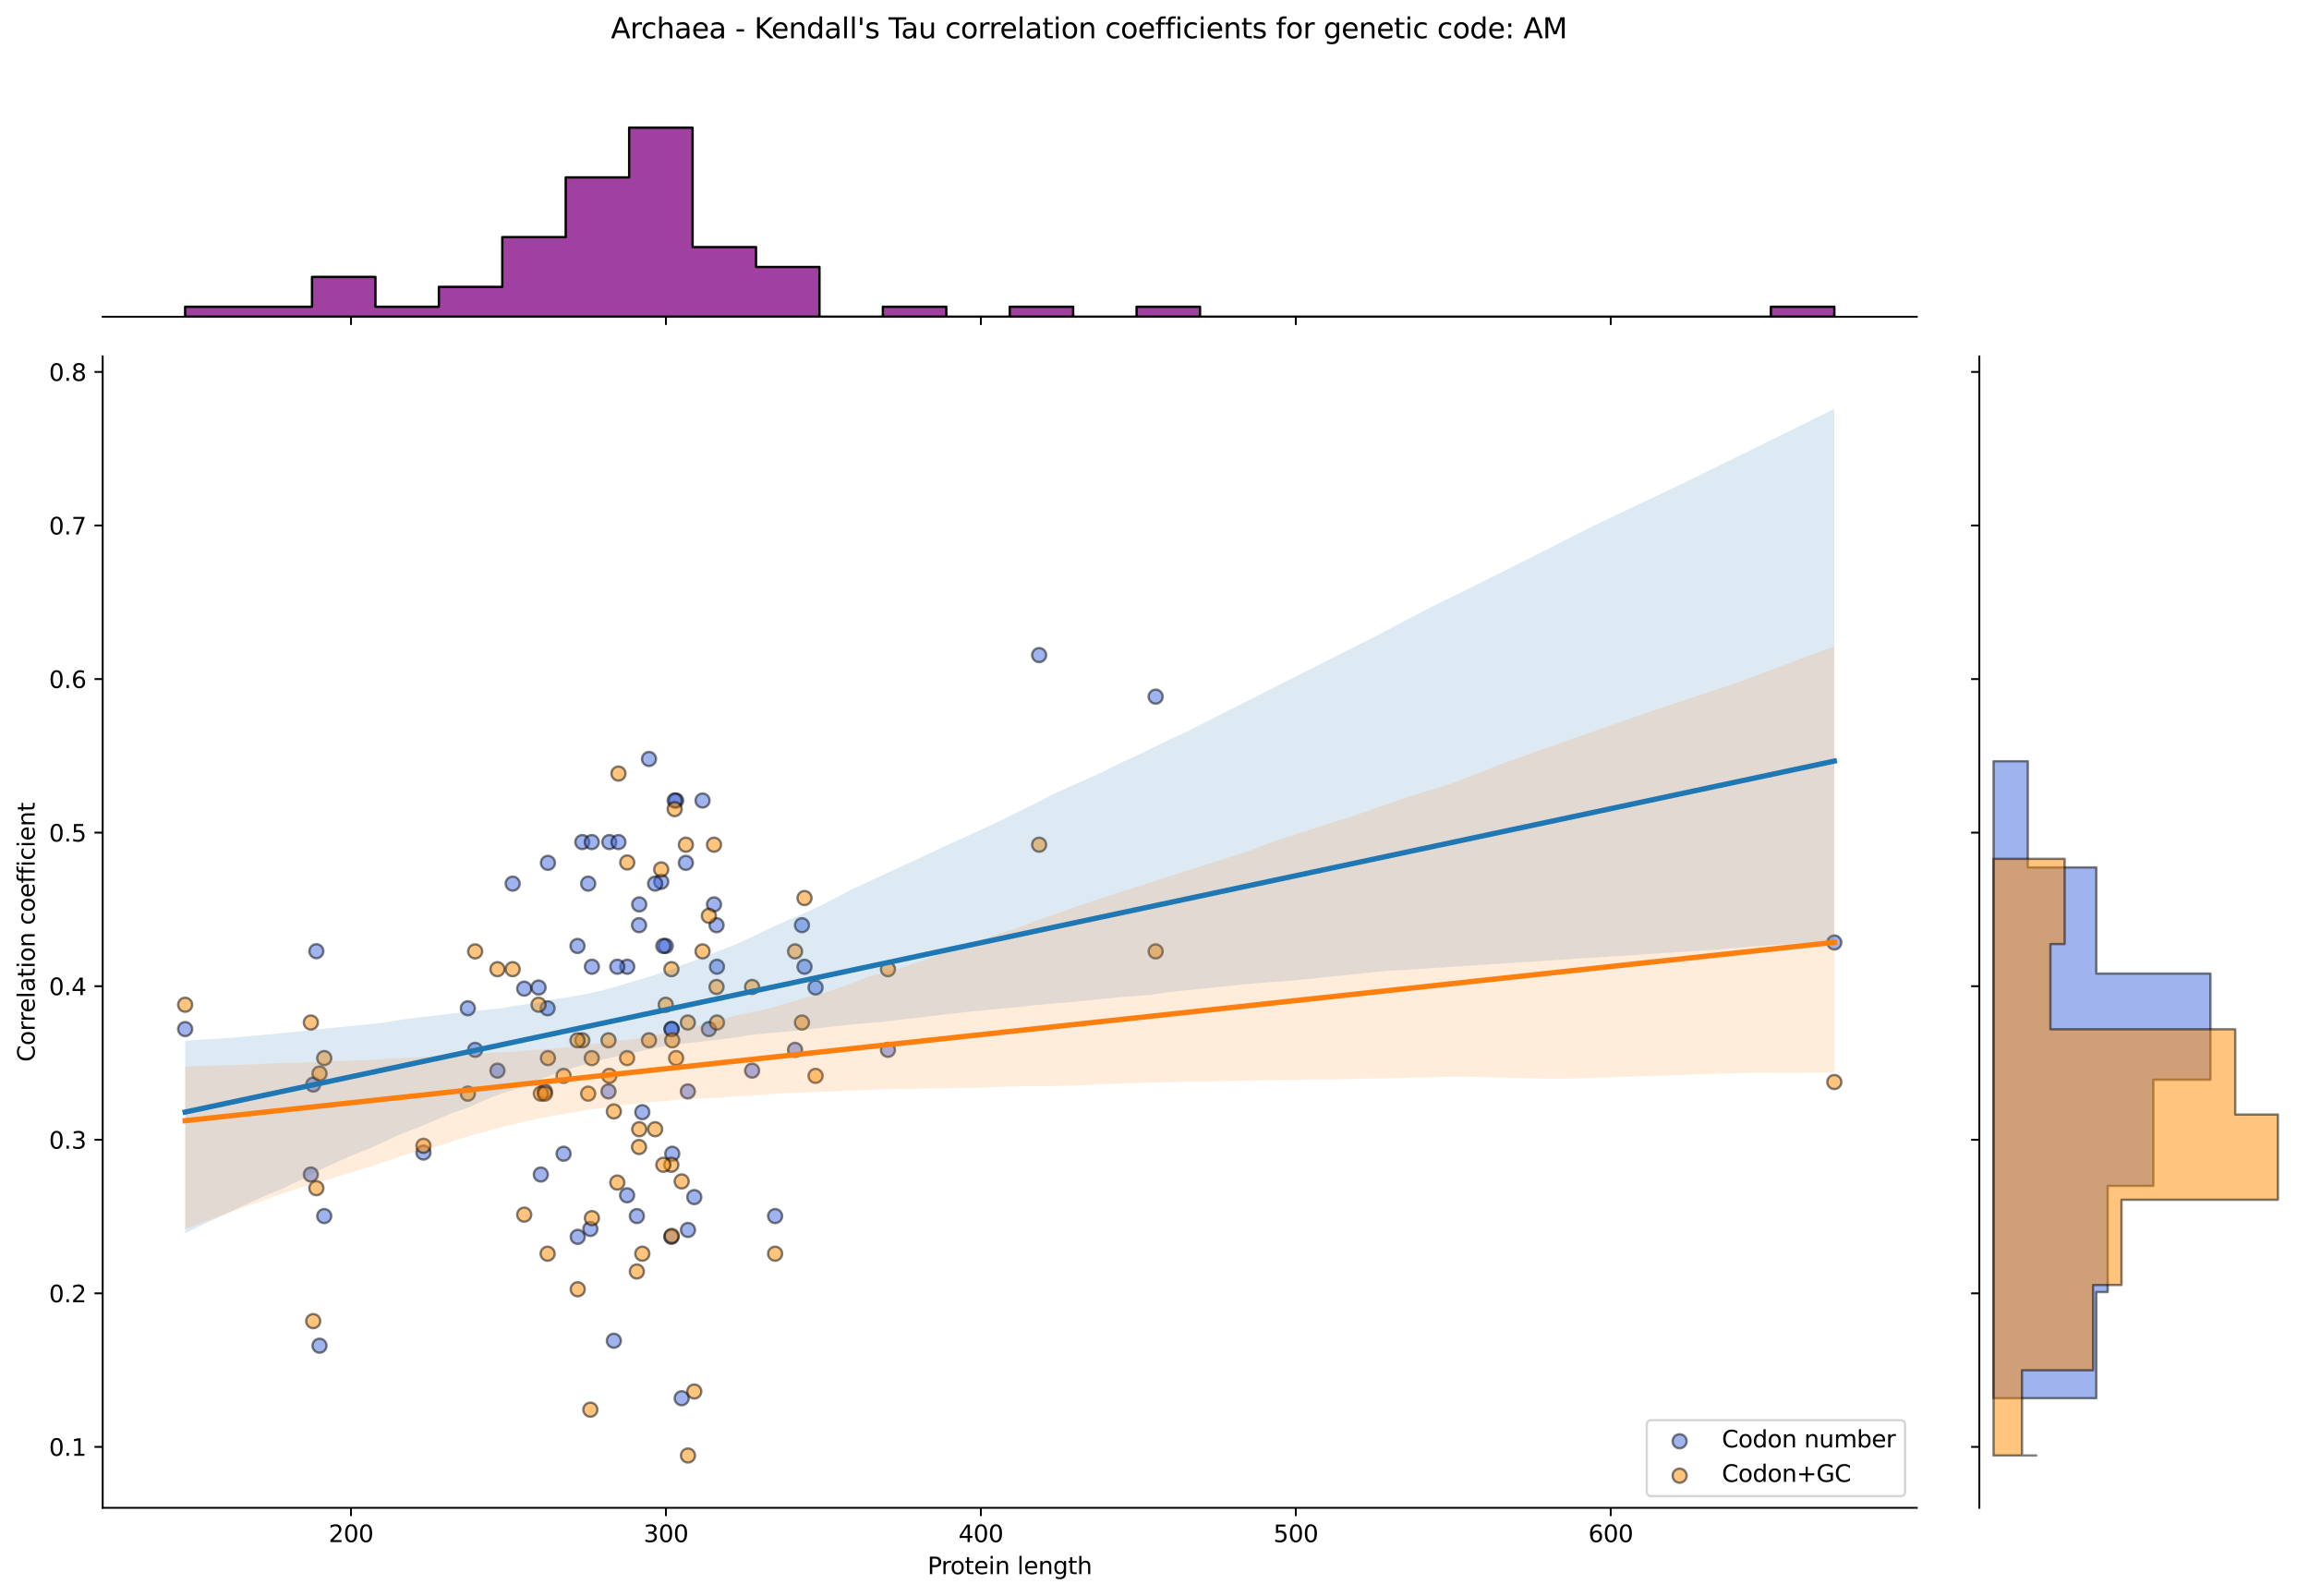 <?xml version="1.0" encoding="utf-8" standalone="no"?>
<!DOCTYPE svg PUBLIC "-//W3C//DTD SVG 1.1//EN"
  "http://www.w3.org/Graphics/SVG/1.1/DTD/svg11.dtd">
<svg xmlns:xlink="http://www.w3.org/1999/xlink" width="984.456pt" height="680.423pt" viewBox="0 0 984.456 680.423" xmlns="http://www.w3.org/2000/svg" version="1.1">
 <defs>
  <style type="text/css">*{stroke-linejoin: round; stroke-linecap: butt}</style>
 </defs>
 <g id="figure_1">
  <g id="patch_1">
   <path d="M 0 680.423 
L 984.456 680.423 
L 984.456 0 
L 0 0 
z
" style="fill: #ffffff"/>
  </g>
  <g id="axes_1">
   <g id="patch_2">
    <path d="M 43.781 642.867 
L 817.232 642.867 
L 817.232 151.966 
L 43.781 151.966 
z
" style="fill: #ffffff"/>
   </g>
   <g id="PathCollection_1">
    <defs>
     <path id="m3b7789c9b9" d="M 0 3 
C 0.796 3 1.559 2.684 2.121 2.121 
C 2.684 1.559 3 0.796 3 0 
C 3 -0.796 2.684 -1.559 2.121 -2.121 
C 1.559 -2.684 0.796 -3 0 -3 
C -0.796 -3 -1.559 -2.684 -2.121 -2.121 
C -2.684 -1.559 -3 -0.796 -3 0 
C -3 0.796 -2.684 1.559 -2.121 2.121 
C -1.559 2.684 -0.796 3 0 3 
z
" style="stroke: #000000; stroke-opacity: 0.5"/>
    </defs>
    <g clip-path="url(#pa94c2e549f)">
     <use xlink:href="#m3b7789c9b9" x="230.582" y="500.755" style="fill: #4169e1; fill-opacity: 0.5; stroke: #000000; stroke-opacity: 0.5"/>
     <use xlink:href="#m3b7789c9b9" x="250.772" y="376.736" style="fill: #4169e1; fill-opacity: 0.5; stroke: #000000; stroke-opacity: 0.5"/>
     <use xlink:href="#m3b7789c9b9" x="259.792" y="359.019" style="fill: #4169e1; fill-opacity: 0.5; stroke: #000000; stroke-opacity: 0.5"/>
     <use xlink:href="#m3b7789c9b9" x="259.44" y="465.321" style="fill: #4169e1; fill-opacity: 0.5; stroke: #000000; stroke-opacity: 0.5"/>
     <use xlink:href="#m3b7789c9b9" x="283.831" y="403.312" style="fill: #4169e1; fill-opacity: 0.5; stroke: #000000; stroke-opacity: 0.5"/>
     <use xlink:href="#m3b7789c9b9" x="212.091" y="456.463" style="fill: #4169e1; fill-opacity: 0.5; stroke: #000000; stroke-opacity: 0.5"/>
     <use xlink:href="#m3b7789c9b9" x="293.262" y="465.321" style="fill: #4169e1; fill-opacity: 0.5; stroke: #000000; stroke-opacity: 0.5"/>
     <use xlink:href="#m3b7789c9b9" x="267.432" y="412.17" style="fill: #4169e1; fill-opacity: 0.5; stroke: #000000; stroke-opacity: 0.5"/>
     <use xlink:href="#m3b7789c9b9" x="492.719" y="297.009" style="fill: #4169e1; fill-opacity: 0.5; stroke: #000000; stroke-opacity: 0.5"/>
     <use xlink:href="#m3b7789c9b9" x="136.227" y="573.741" style="fill: #4169e1; fill-opacity: 0.5; stroke: #000000; stroke-opacity: 0.5"/>
     <use xlink:href="#m3b7789c9b9" x="180.537" y="491.394" style="fill: #4169e1; fill-opacity: 0.5; stroke: #000000; stroke-opacity: 0.5"/>
     <use xlink:href="#m3b7789c9b9" x="305.497" y="394.453" style="fill: #4169e1; fill-opacity: 0.5; stroke: #000000; stroke-opacity: 0.5"/>
     <use xlink:href="#m3b7789c9b9" x="223.504" y="421.516" style="fill: #4169e1; fill-opacity: 0.5; stroke: #000000; stroke-opacity: 0.5"/>
     <use xlink:href="#m3b7789c9b9" x="246.318" y="527.331" style="fill: #4169e1; fill-opacity: 0.5; stroke: #000000; stroke-opacity: 0.5"/>
     <use xlink:href="#m3b7789c9b9" x="286.228" y="527.331" style="fill: #4169e1; fill-opacity: 0.5; stroke: #000000; stroke-opacity: 0.5"/>
     <use xlink:href="#m3b7789c9b9" x="248.277" y="359.019" style="fill: #4169e1; fill-opacity: 0.5; stroke: #000000; stroke-opacity: 0.5"/>
     <use xlink:href="#m3b7789c9b9" x="232.315" y="465.321" style="fill: #4169e1; fill-opacity: 0.5; stroke: #000000; stroke-opacity: 0.5"/>
     <use xlink:href="#m3b7789c9b9" x="347.715" y="421.029" style="fill: #4169e1; fill-opacity: 0.5; stroke: #000000; stroke-opacity: 0.5"/>
     <use xlink:href="#m3b7789c9b9" x="229.621" y="421.029" style="fill: #4169e1; fill-opacity: 0.5; stroke: #000000; stroke-opacity: 0.5"/>
     <use xlink:href="#m3b7789c9b9" x="261.722" y="571.623" style="fill: #4169e1; fill-opacity: 0.5; stroke: #000000; stroke-opacity: 0.5"/>
     <use xlink:href="#m3b7789c9b9" x="292.43" y="367.877" style="fill: #4169e1; fill-opacity: 0.5; stroke: #000000; stroke-opacity: 0.5"/>
     <use xlink:href="#m3b7789c9b9" x="263.685" y="359.019" style="fill: #4169e1; fill-opacity: 0.5; stroke: #000000; stroke-opacity: 0.5"/>
     <use xlink:href="#m3b7789c9b9" x="252.362" y="412.17" style="fill: #4169e1; fill-opacity: 0.5; stroke: #000000; stroke-opacity: 0.5"/>
     <use xlink:href="#m3b7789c9b9" x="267.366" y="509.614" style="fill: #4169e1; fill-opacity: 0.5; stroke: #000000; stroke-opacity: 0.5"/>
     <use xlink:href="#m3b7789c9b9" x="443.039" y="279.292" style="fill: #4169e1; fill-opacity: 0.5; stroke: #000000; stroke-opacity: 0.5"/>
     <use xlink:href="#m3b7789c9b9" x="272.546" y="385.594" style="fill: #4169e1; fill-opacity: 0.5; stroke: #000000; stroke-opacity: 0.5"/>
     <use xlink:href="#m3b7789c9b9" x="282.823" y="403.312" style="fill: #4169e1; fill-opacity: 0.5; stroke: #000000; stroke-opacity: 0.5"/>
     <use xlink:href="#m3b7789c9b9" x="134.885" y="405.547" style="fill: #4169e1; fill-opacity: 0.5; stroke: #000000; stroke-opacity: 0.5"/>
     <use xlink:href="#m3b7789c9b9" x="338.978" y="447.604" style="fill: #4169e1; fill-opacity: 0.5; stroke: #000000; stroke-opacity: 0.5"/>
     <use xlink:href="#m3b7789c9b9" x="252.301" y="359.019" style="fill: #4169e1; fill-opacity: 0.5; stroke: #000000; stroke-opacity: 0.5"/>
     <use xlink:href="#m3b7789c9b9" x="782.075" y="401.831" style="fill: #4169e1; fill-opacity: 0.5; stroke: #000000; stroke-opacity: 0.5"/>
     <use xlink:href="#m3b7789c9b9" x="78.938" y="438.746" style="fill: #4169e1; fill-opacity: 0.5; stroke: #000000; stroke-opacity: 0.5"/>
     <use xlink:href="#m3b7789c9b9" x="272.454" y="394.453" style="fill: #4169e1; fill-opacity: 0.5; stroke: #000000; stroke-opacity: 0.5"/>
     <use xlink:href="#m3b7789c9b9" x="286.623" y="491.897" style="fill: #4169e1; fill-opacity: 0.5; stroke: #000000; stroke-opacity: 0.5"/>
     <use xlink:href="#m3b7789c9b9" x="263.188" y="412.17" style="fill: #4169e1; fill-opacity: 0.5; stroke: #000000; stroke-opacity: 0.5"/>
     <use xlink:href="#m3b7789c9b9" x="304.423" y="385.594" style="fill: #4169e1; fill-opacity: 0.5; stroke: #000000; stroke-opacity: 0.5"/>
     <use xlink:href="#m3b7789c9b9" x="240.288" y="491.897" style="fill: #4169e1; fill-opacity: 0.5; stroke: #000000; stroke-opacity: 0.5"/>
     <use xlink:href="#m3b7789c9b9" x="305.686" y="412.17" style="fill: #4169e1; fill-opacity: 0.5; stroke: #000000; stroke-opacity: 0.5"/>
     <use xlink:href="#m3b7789c9b9" x="288.281" y="341.302" style="fill: #4169e1; fill-opacity: 0.5; stroke: #000000; stroke-opacity: 0.5"/>
     <use xlink:href="#m3b7789c9b9" x="133.542" y="462.408" style="fill: #4169e1; fill-opacity: 0.5; stroke: #000000; stroke-opacity: 0.5"/>
     <use xlink:href="#m3b7789c9b9" x="199.469" y="429.887" style="fill: #4169e1; fill-opacity: 0.5; stroke: #000000; stroke-opacity: 0.5"/>
     <use xlink:href="#m3b7789c9b9" x="202.582" y="447.604" style="fill: #4169e1; fill-opacity: 0.5; stroke: #000000; stroke-opacity: 0.5"/>
     <use xlink:href="#m3b7789c9b9" x="276.706" y="323.585" style="fill: #4169e1; fill-opacity: 0.5; stroke: #000000; stroke-opacity: 0.5"/>
     <use xlink:href="#m3b7789c9b9" x="273.854" y="474.18" style="fill: #4169e1; fill-opacity: 0.5; stroke: #000000; stroke-opacity: 0.5"/>
     <use xlink:href="#m3b7789c9b9" x="378.588" y="447.604" style="fill: #4169e1; fill-opacity: 0.5; stroke: #000000; stroke-opacity: 0.5"/>
     <use xlink:href="#m3b7789c9b9" x="286.399" y="438.746" style="fill: #4169e1; fill-opacity: 0.5; stroke: #000000; stroke-opacity: 0.5"/>
     <use xlink:href="#m3b7789c9b9" x="281.912" y="375.929" style="fill: #4169e1; fill-opacity: 0.5; stroke: #000000; stroke-opacity: 0.5"/>
     <use xlink:href="#m3b7789c9b9" x="320.668" y="456.463" style="fill: #4169e1; fill-opacity: 0.5; stroke: #000000; stroke-opacity: 0.5"/>
     <use xlink:href="#m3b7789c9b9" x="246.223" y="403.312" style="fill: #4169e1; fill-opacity: 0.5; stroke: #000000; stroke-opacity: 0.5"/>
     <use xlink:href="#m3b7789c9b9" x="233.612" y="367.877" style="fill: #4169e1; fill-opacity: 0.5; stroke: #000000; stroke-opacity: 0.5"/>
     <use xlink:href="#m3b7789c9b9" x="341.918" y="394.453" style="fill: #4169e1; fill-opacity: 0.5; stroke: #000000; stroke-opacity: 0.5"/>
     <use xlink:href="#m3b7789c9b9" x="286.278" y="438.746" style="fill: #4169e1; fill-opacity: 0.5; stroke: #000000; stroke-opacity: 0.5"/>
     <use xlink:href="#m3b7789c9b9" x="330.474" y="518.472" style="fill: #4169e1; fill-opacity: 0.5; stroke: #000000; stroke-opacity: 0.5"/>
     <use xlink:href="#m3b7789c9b9" x="138.242" y="518.472" style="fill: #4169e1; fill-opacity: 0.5; stroke: #000000; stroke-opacity: 0.5"/>
     <use xlink:href="#m3b7789c9b9" x="132.535" y="500.755" style="fill: #4169e1; fill-opacity: 0.5; stroke: #000000; stroke-opacity: 0.5"/>
     <use xlink:href="#m3b7789c9b9" x="343.006" y="412.17" style="fill: #4169e1; fill-opacity: 0.5; stroke: #000000; stroke-opacity: 0.5"/>
     <use xlink:href="#m3b7789c9b9" x="271.528" y="518.472" style="fill: #4169e1; fill-opacity: 0.5; stroke: #000000; stroke-opacity: 0.5"/>
     <use xlink:href="#m3b7789c9b9" x="293.326" y="524.394" style="fill: #4169e1; fill-opacity: 0.5; stroke: #000000; stroke-opacity: 0.5"/>
     <use xlink:href="#m3b7789c9b9" x="302.232" y="438.746" style="fill: #4169e1; fill-opacity: 0.5; stroke: #000000; stroke-opacity: 0.5"/>
     <use xlink:href="#m3b7789c9b9" x="299.536" y="341.302" style="fill: #4169e1; fill-opacity: 0.5; stroke: #000000; stroke-opacity: 0.5"/>
     <use xlink:href="#m3b7789c9b9" x="233.474" y="429.887" style="fill: #4169e1; fill-opacity: 0.5; stroke: #000000; stroke-opacity: 0.5"/>
     <use xlink:href="#m3b7789c9b9" x="296.011" y="510.384" style="fill: #4169e1; fill-opacity: 0.5; stroke: #000000; stroke-opacity: 0.5"/>
     <use xlink:href="#m3b7789c9b9" x="218.581" y="376.736" style="fill: #4169e1; fill-opacity: 0.5; stroke: #000000; stroke-opacity: 0.5"/>
     <use xlink:href="#m3b7789c9b9" x="279.323" y="376.736" style="fill: #4169e1; fill-opacity: 0.5; stroke: #000000; stroke-opacity: 0.5"/>
     <use xlink:href="#m3b7789c9b9" x="287.651" y="341.302" style="fill: #4169e1; fill-opacity: 0.5; stroke: #000000; stroke-opacity: 0.5"/>
     <use xlink:href="#m3b7789c9b9" x="251.701" y="523.96" style="fill: #4169e1; fill-opacity: 0.5; stroke: #000000; stroke-opacity: 0.5"/>
     <use xlink:href="#m3b7789c9b9" x="290.64" y="596.132" style="fill: #4169e1; fill-opacity: 0.5; stroke: #000000; stroke-opacity: 0.5"/>
    </g>
   </g>
   <g id="PathCollection_2">
    <defs>
     <path id="m3ea2e70f20" d="M 0 3 
C 0.796 3 1.559 2.684 2.121 2.121 
C 2.684 1.559 3 0.796 3 0 
C 3 -0.796 2.684 -1.559 2.121 -2.121 
C 1.559 -2.684 0.796 -3 0 -3 
C -0.796 -3 -1.559 -2.684 -2.121 -2.121 
C -2.684 -1.559 -3 -0.796 -3 0 
C -3 0.796 -2.684 1.559 -2.121 2.121 
C -1.559 2.684 -0.796 3 0 3 
z
" style="stroke: #000000; stroke-opacity: 0.5"/>
    </defs>
    <g clip-path="url(#pa94c2e549f)">
     <use xlink:href="#m3ea2e70f20" x="230.582" y="466.28" style="fill: #ff8c00; fill-opacity: 0.5; stroke: #000000; stroke-opacity: 0.5"/>
     <use xlink:href="#m3ea2e70f20" x="250.772" y="466.28" style="fill: #ff8c00; fill-opacity: 0.5; stroke: #000000; stroke-opacity: 0.5"/>
     <use xlink:href="#m3ea2e70f20" x="259.792" y="458.698" style="fill: #ff8c00; fill-opacity: 0.5; stroke: #000000; stroke-opacity: 0.5"/>
     <use xlink:href="#m3ea2e70f20" x="259.44" y="443.535" style="fill: #ff8c00; fill-opacity: 0.5; stroke: #000000; stroke-opacity: 0.5"/>
     <use xlink:href="#m3ea2e70f20" x="283.831" y="428.372" style="fill: #ff8c00; fill-opacity: 0.5; stroke: #000000; stroke-opacity: 0.5"/>
     <use xlink:href="#m3ea2e70f20" x="212.091" y="413.208" style="fill: #ff8c00; fill-opacity: 0.5; stroke: #000000; stroke-opacity: 0.5"/>
     <use xlink:href="#m3ea2e70f20" x="293.262" y="435.953" style="fill: #ff8c00; fill-opacity: 0.5; stroke: #000000; stroke-opacity: 0.5"/>
     <use xlink:href="#m3ea2e70f20" x="267.432" y="367.719" style="fill: #ff8c00; fill-opacity: 0.5; stroke: #000000; stroke-opacity: 0.5"/>
     <use xlink:href="#m3ea2e70f20" x="492.719" y="405.627" style="fill: #ff8c00; fill-opacity: 0.5; stroke: #000000; stroke-opacity: 0.5"/>
     <use xlink:href="#m3ea2e70f20" x="136.227" y="457.709" style="fill: #ff8c00; fill-opacity: 0.5; stroke: #000000; stroke-opacity: 0.5"/>
     <use xlink:href="#m3ea2e70f20" x="180.537" y="488.514" style="fill: #ff8c00; fill-opacity: 0.5; stroke: #000000; stroke-opacity: 0.5"/>
     <use xlink:href="#m3ea2e70f20" x="305.497" y="420.79" style="fill: #ff8c00; fill-opacity: 0.5; stroke: #000000; stroke-opacity: 0.5"/>
     <use xlink:href="#m3ea2e70f20" x="223.504" y="517.862" style="fill: #ff8c00; fill-opacity: 0.5; stroke: #000000; stroke-opacity: 0.5"/>
     <use xlink:href="#m3ea2e70f20" x="246.318" y="549.677" style="fill: #ff8c00; fill-opacity: 0.5; stroke: #000000; stroke-opacity: 0.5"/>
     <use xlink:href="#m3ea2e70f20" x="286.228" y="496.606" style="fill: #ff8c00; fill-opacity: 0.5; stroke: #000000; stroke-opacity: 0.5"/>
     <use xlink:href="#m3ea2e70f20" x="248.277" y="443.535" style="fill: #ff8c00; fill-opacity: 0.5; stroke: #000000; stroke-opacity: 0.5"/>
     <use xlink:href="#m3ea2e70f20" x="232.315" y="466.28" style="fill: #ff8c00; fill-opacity: 0.5; stroke: #000000; stroke-opacity: 0.5"/>
     <use xlink:href="#m3ea2e70f20" x="347.715" y="458.698" style="fill: #ff8c00; fill-opacity: 0.5; stroke: #000000; stroke-opacity: 0.5"/>
     <use xlink:href="#m3ea2e70f20" x="229.621" y="428.372" style="fill: #ff8c00; fill-opacity: 0.5; stroke: #000000; stroke-opacity: 0.5"/>
     <use xlink:href="#m3ea2e70f20" x="261.722" y="473.861" style="fill: #ff8c00; fill-opacity: 0.5; stroke: #000000; stroke-opacity: 0.5"/>
     <use xlink:href="#m3ea2e70f20" x="292.43" y="360.137" style="fill: #ff8c00; fill-opacity: 0.5; stroke: #000000; stroke-opacity: 0.5"/>
     <use xlink:href="#m3ea2e70f20" x="263.685" y="329.811" style="fill: #ff8c00; fill-opacity: 0.5; stroke: #000000; stroke-opacity: 0.5"/>
     <use xlink:href="#m3ea2e70f20" x="252.362" y="519.351" style="fill: #ff8c00; fill-opacity: 0.5; stroke: #000000; stroke-opacity: 0.5"/>
     <use xlink:href="#m3ea2e70f20" x="267.366" y="451.116" style="fill: #ff8c00; fill-opacity: 0.5; stroke: #000000; stroke-opacity: 0.5"/>
     <use xlink:href="#m3ea2e70f20" x="443.039" y="360.137" style="fill: #ff8c00; fill-opacity: 0.5; stroke: #000000; stroke-opacity: 0.5"/>
     <use xlink:href="#m3ea2e70f20" x="272.546" y="481.443" style="fill: #ff8c00; fill-opacity: 0.5; stroke: #000000; stroke-opacity: 0.5"/>
     <use xlink:href="#m3ea2e70f20" x="282.823" y="496.606" style="fill: #ff8c00; fill-opacity: 0.5; stroke: #000000; stroke-opacity: 0.5"/>
     <use xlink:href="#m3ea2e70f20" x="134.885" y="506.585" style="fill: #ff8c00; fill-opacity: 0.5; stroke: #000000; stroke-opacity: 0.5"/>
     <use xlink:href="#m3ea2e70f20" x="338.978" y="405.627" style="fill: #ff8c00; fill-opacity: 0.5; stroke: #000000; stroke-opacity: 0.5"/>
     <use xlink:href="#m3ea2e70f20" x="252.301" y="451.116" style="fill: #ff8c00; fill-opacity: 0.5; stroke: #000000; stroke-opacity: 0.5"/>
     <use xlink:href="#m3ea2e70f20" x="782.075" y="461.322" style="fill: #ff8c00; fill-opacity: 0.5; stroke: #000000; stroke-opacity: 0.5"/>
     <use xlink:href="#m3ea2e70f20" x="78.938" y="428.372" style="fill: #ff8c00; fill-opacity: 0.5; stroke: #000000; stroke-opacity: 0.5"/>
     <use xlink:href="#m3ea2e70f20" x="272.454" y="489.024" style="fill: #ff8c00; fill-opacity: 0.5; stroke: #000000; stroke-opacity: 0.5"/>
     <use xlink:href="#m3ea2e70f20" x="286.623" y="443.535" style="fill: #ff8c00; fill-opacity: 0.5; stroke: #000000; stroke-opacity: 0.5"/>
     <use xlink:href="#m3ea2e70f20" x="263.188" y="504.188" style="fill: #ff8c00; fill-opacity: 0.5; stroke: #000000; stroke-opacity: 0.5"/>
     <use xlink:href="#m3ea2e70f20" x="304.423" y="360.137" style="fill: #ff8c00; fill-opacity: 0.5; stroke: #000000; stroke-opacity: 0.5"/>
     <use xlink:href="#m3ea2e70f20" x="240.288" y="458.698" style="fill: #ff8c00; fill-opacity: 0.5; stroke: #000000; stroke-opacity: 0.5"/>
     <use xlink:href="#m3ea2e70f20" x="305.686" y="435.953" style="fill: #ff8c00; fill-opacity: 0.5; stroke: #000000; stroke-opacity: 0.5"/>
     <use xlink:href="#m3ea2e70f20" x="288.281" y="451.116" style="fill: #ff8c00; fill-opacity: 0.5; stroke: #000000; stroke-opacity: 0.5"/>
     <use xlink:href="#m3ea2e70f20" x="133.542" y="563.263" style="fill: #ff8c00; fill-opacity: 0.5; stroke: #000000; stroke-opacity: 0.5"/>
     <use xlink:href="#m3ea2e70f20" x="199.469" y="466.28" style="fill: #ff8c00; fill-opacity: 0.5; stroke: #000000; stroke-opacity: 0.5"/>
     <use xlink:href="#m3ea2e70f20" x="202.582" y="405.627" style="fill: #ff8c00; fill-opacity: 0.5; stroke: #000000; stroke-opacity: 0.5"/>
     <use xlink:href="#m3ea2e70f20" x="276.706" y="443.535" style="fill: #ff8c00; fill-opacity: 0.5; stroke: #000000; stroke-opacity: 0.5"/>
     <use xlink:href="#m3ea2e70f20" x="273.854" y="534.514" style="fill: #ff8c00; fill-opacity: 0.5; stroke: #000000; stroke-opacity: 0.5"/>
     <use xlink:href="#m3ea2e70f20" x="378.588" y="413.208" style="fill: #ff8c00; fill-opacity: 0.5; stroke: #000000; stroke-opacity: 0.5"/>
     <use xlink:href="#m3ea2e70f20" x="286.399" y="526.932" style="fill: #ff8c00; fill-opacity: 0.5; stroke: #000000; stroke-opacity: 0.5"/>
     <use xlink:href="#m3ea2e70f20" x="281.912" y="370.688" style="fill: #ff8c00; fill-opacity: 0.5; stroke: #000000; stroke-opacity: 0.5"/>
     <use xlink:href="#m3ea2e70f20" x="320.668" y="420.79" style="fill: #ff8c00; fill-opacity: 0.5; stroke: #000000; stroke-opacity: 0.5"/>
     <use xlink:href="#m3ea2e70f20" x="246.223" y="443.535" style="fill: #ff8c00; fill-opacity: 0.5; stroke: #000000; stroke-opacity: 0.5"/>
     <use xlink:href="#m3ea2e70f20" x="233.612" y="451.116" style="fill: #ff8c00; fill-opacity: 0.5; stroke: #000000; stroke-opacity: 0.5"/>
     <use xlink:href="#m3ea2e70f20" x="341.918" y="435.953" style="fill: #ff8c00; fill-opacity: 0.5; stroke: #000000; stroke-opacity: 0.5"/>
     <use xlink:href="#m3ea2e70f20" x="286.278" y="413.208" style="fill: #ff8c00; fill-opacity: 0.5; stroke: #000000; stroke-opacity: 0.5"/>
     <use xlink:href="#m3ea2e70f20" x="330.474" y="534.514" style="fill: #ff8c00; fill-opacity: 0.5; stroke: #000000; stroke-opacity: 0.5"/>
     <use xlink:href="#m3ea2e70f20" x="138.242" y="451.116" style="fill: #ff8c00; fill-opacity: 0.5; stroke: #000000; stroke-opacity: 0.5"/>
     <use xlink:href="#m3ea2e70f20" x="132.535" y="435.953" style="fill: #ff8c00; fill-opacity: 0.5; stroke: #000000; stroke-opacity: 0.5"/>
     <use xlink:href="#m3ea2e70f20" x="343.006" y="382.882" style="fill: #ff8c00; fill-opacity: 0.5; stroke: #000000; stroke-opacity: 0.5"/>
     <use xlink:href="#m3ea2e70f20" x="271.528" y="542.095" style="fill: #ff8c00; fill-opacity: 0.5; stroke: #000000; stroke-opacity: 0.5"/>
     <use xlink:href="#m3ea2e70f20" x="293.326" y="620.553" style="fill: #ff8c00; fill-opacity: 0.5; stroke: #000000; stroke-opacity: 0.5"/>
     <use xlink:href="#m3ea2e70f20" x="302.232" y="390.464" style="fill: #ff8c00; fill-opacity: 0.5; stroke: #000000; stroke-opacity: 0.5"/>
     <use xlink:href="#m3ea2e70f20" x="299.536" y="405.627" style="fill: #ff8c00; fill-opacity: 0.5; stroke: #000000; stroke-opacity: 0.5"/>
     <use xlink:href="#m3ea2e70f20" x="233.474" y="534.514" style="fill: #ff8c00; fill-opacity: 0.5; stroke: #000000; stroke-opacity: 0.5"/>
     <use xlink:href="#m3ea2e70f20" x="296.011" y="593.271" style="fill: #ff8c00; fill-opacity: 0.5; stroke: #000000; stroke-opacity: 0.5"/>
     <use xlink:href="#m3ea2e70f20" x="218.581" y="413.208" style="fill: #ff8c00; fill-opacity: 0.5; stroke: #000000; stroke-opacity: 0.5"/>
     <use xlink:href="#m3ea2e70f20" x="279.323" y="481.443" style="fill: #ff8c00; fill-opacity: 0.5; stroke: #000000; stroke-opacity: 0.5"/>
     <use xlink:href="#m3ea2e70f20" x="287.651" y="344.974" style="fill: #ff8c00; fill-opacity: 0.5; stroke: #000000; stroke-opacity: 0.5"/>
     <use xlink:href="#m3ea2e70f20" x="251.701" y="601.017" style="fill: #ff8c00; fill-opacity: 0.5; stroke: #000000; stroke-opacity: 0.5"/>
     <use xlink:href="#m3ea2e70f20" x="290.64" y="503.696" style="fill: #ff8c00; fill-opacity: 0.5; stroke: #000000; stroke-opacity: 0.5"/>
    </g>
   </g>
   <g id="PolyCollection_1">
    <path d="M 78.938 443.711 
L 78.938 525.718 
L 86.04 522.351 
L 93.143 519.014 
L 100.245 515.675 
L 107.348 512.331 
L 114.45 509.263 
L 121.552 506.254 
L 128.655 502.865 
L 135.757 499.161 
L 142.86 495.829 
L 149.962 492.623 
L 157.064 489.819 
L 164.167 486.601 
L 171.269 483.318 
L 178.372 480.692 
L 185.474 477.689 
L 192.576 474.631 
L 199.679 472.174 
L 206.781 468.986 
L 213.884 466.201 
L 220.986 463.952 
L 228.088 460.891 
L 235.191 458.338 
L 242.293 455.969 
L 249.396 453.843 
L 256.498 451.823 
L 263.6 450.253 
L 270.703 448.731 
L 277.805 447.155 
L 284.908 445.72 
L 292.01 444.887 
L 299.112 444.076 
L 306.215 443.262 
L 313.317 442.362 
L 320.419 441.26 
L 327.522 440.466 
L 334.624 439.924 
L 341.727 439.197 
L 348.829 438.382 
L 355.931 437.555 
L 363.034 436.827 
L 370.136 436.173 
L 377.239 435.562 
L 384.341 434.647 
L 391.443 433.915 
L 398.546 433.039 
L 405.648 432.209 
L 412.751 431.394 
L 419.853 430.692 
L 426.955 429.983 
L 434.058 429.392 
L 441.16 428.564 
L 448.263 427.898 
L 455.365 427.335 
L 462.467 426.644 
L 469.57 425.922 
L 476.672 425.198 
L 483.775 424.705 
L 490.877 424.185 
L 497.979 423.013 
L 505.082 422.285 
L 512.184 421.557 
L 519.287 420.829 
L 526.389 420.101 
L 533.491 419.373 
L 540.594 418.823 
L 547.696 418.365 
L 554.799 417.691 
L 561.901 416.958 
L 569.003 416.226 
L 576.106 415.493 
L 583.208 414.76 
L 590.31 414.049 
L 597.413 413.592 
L 604.515 413.136 
L 611.618 412.679 
L 618.72 412.222 
L 625.822 411.766 
L 632.925 411.309 
L 640.027 410.85 
L 647.13 410.39 
L 654.232 409.93 
L 661.334 409.47 
L 668.437 409.01 
L 675.539 408.55 
L 682.642 408.09 
L 689.744 407.629 
L 696.846 407.169 
L 703.949 406.709 
L 711.051 406.249 
L 718.154 405.789 
L 725.256 405.329 
L 732.358 404.832 
L 739.461 404.251 
L 746.563 403.669 
L 753.666 403.088 
L 760.768 402.588 
L 767.87 402.16 
L 774.973 401.732 
L 782.075 401.303 
L 782.075 174.279 
L 782.075 174.279 
L 774.973 177.822 
L 767.87 181.35 
L 760.768 184.84 
L 753.666 188.33 
L 746.563 191.82 
L 739.461 195.31 
L 732.358 198.8 
L 725.256 202.29 
L 718.154 205.78 
L 711.051 209.16 
L 703.949 212.523 
L 696.846 215.885 
L 689.744 219.247 
L 682.642 222.609 
L 675.539 226.147 
L 668.437 229.736 
L 661.334 233.326 
L 654.232 236.915 
L 647.13 240.505 
L 640.027 244.101 
L 632.925 247.637 
L 625.822 251.131 
L 618.72 254.625 
L 611.618 258.119 
L 604.515 261.758 
L 597.413 265.504 
L 590.31 269.25 
L 583.208 272.872 
L 576.106 276.465 
L 569.003 280.058 
L 561.901 283.65 
L 554.799 287.243 
L 547.696 290.836 
L 540.594 294.429 
L 533.491 298.022 
L 526.389 301.614 
L 519.287 305.207 
L 512.184 308.808 
L 505.082 312.358 
L 497.979 315.615 
L 490.877 319.11 
L 483.775 322.547 
L 476.672 325.769 
L 469.57 329.429 
L 462.467 332.585 
L 455.365 335.741 
L 448.263 338.98 
L 441.16 342.721 
L 434.058 346.133 
L 426.955 349.701 
L 419.853 353.011 
L 412.751 356.293 
L 405.648 359.46 
L 398.546 362.736 
L 391.443 366.122 
L 384.341 369.393 
L 377.239 372.664 
L 370.136 375.953 
L 363.034 379.244 
L 355.931 382.988 
L 348.829 386.662 
L 341.727 389.854 
L 334.624 392.893 
L 327.522 396.103 
L 320.419 399.524 
L 313.317 402.829 
L 306.215 405.461 
L 299.112 408.51 
L 292.01 410.99 
L 284.908 413.71 
L 277.805 416.105 
L 270.703 418.227 
L 263.6 420.35 
L 256.498 422.347 
L 249.396 423.906 
L 242.293 425.096 
L 235.191 426.246 
L 228.088 427.652 
L 220.986 428.594 
L 213.884 429.84 
L 206.781 430.576 
L 199.679 431.261 
L 192.576 432.142 
L 185.474 432.991 
L 178.372 433.776 
L 171.269 434.727 
L 164.167 435.926 
L 157.064 436.696 
L 149.962 437.396 
L 142.86 438.103 
L 135.757 438.811 
L 128.655 439.614 
L 121.552 440.333 
L 114.45 441.053 
L 107.348 441.63 
L 100.245 442.332 
L 93.143 442.82 
L 86.04 443.265 
L 78.938 443.711 
z
" clip-path="url(#pa94c2e549f)" style="fill: #1f77b4; fill-opacity: 0.15"/>
   </g>
   <g id="PolyCollection_2">
    <path d="M 78.938 454.772 
L 78.938 524.131 
L 86.04 521.266 
L 93.143 518.708 
L 100.245 515.993 
L 107.348 513.53 
L 114.45 510.999 
L 121.552 508.397 
L 128.655 506.248 
L 135.757 504.101 
L 142.86 501.955 
L 149.962 499.808 
L 157.064 497.592 
L 164.167 495.313 
L 171.269 492.807 
L 178.372 490.679 
L 185.474 489.016 
L 192.576 486.743 
L 199.679 484.375 
L 206.781 482.535 
L 213.884 480.485 
L 220.986 478.868 
L 228.088 477.179 
L 235.191 475.866 
L 242.293 474.522 
L 249.396 473.387 
L 256.498 472.378 
L 263.6 471.303 
L 270.703 470.539 
L 277.805 469.858 
L 284.908 469.277 
L 292.01 468.485 
L 299.112 468.331 
L 306.215 467.995 
L 313.317 467.474 
L 320.419 467.008 
L 327.522 466.548 
L 334.624 466.089 
L 341.727 465.826 
L 348.829 465.492 
L 355.931 465.301 
L 363.034 464.947 
L 370.136 464.714 
L 377.239 464.355 
L 384.341 464.433 
L 391.443 464.086 
L 398.546 463.982 
L 405.648 463.878 
L 412.751 463.774 
L 419.853 463.67 
L 426.955 463.361 
L 434.058 463.155 
L 441.16 463.139 
L 448.263 463.041 
L 455.365 462.859 
L 462.467 462.578 
L 469.57 462.283 
L 476.672 461.99 
L 483.775 461.718 
L 490.877 461.537 
L 497.979 461.371 
L 505.082 461.254 
L 512.184 461.114 
L 519.287 460.973 
L 526.389 460.829 
L 533.491 460.686 
L 540.594 460.542 
L 547.696 460.399 
L 554.799 460.332 
L 561.901 460.183 
L 569.003 460.219 
L 576.106 460.055 
L 583.208 459.89 
L 590.31 459.724 
L 597.413 459.559 
L 604.515 459.393 
L 611.618 459.228 
L 618.72 459.062 
L 625.822 459.069 
L 632.925 459.244 
L 640.027 459.419 
L 647.13 459.593 
L 654.232 459.768 
L 661.334 459.94 
L 668.437 459.847 
L 675.539 459.619 
L 682.642 459.391 
L 689.744 459.163 
L 696.846 458.935 
L 703.949 458.707 
L 711.051 458.479 
L 718.154 458.25 
L 725.256 458.022 
L 732.358 457.794 
L 739.461 457.566 
L 746.563 457.397 
L 753.666 457.365 
L 760.768 457.334 
L 767.87 457.302 
L 774.973 457.271 
L 782.075 457.16 
L 782.075 275.662 
L 782.075 275.662 
L 774.973 278.169 
L 767.87 280.784 
L 760.768 283.484 
L 753.666 286.184 
L 746.563 288.884 
L 739.461 291.451 
L 732.358 293.806 
L 725.256 296.16 
L 718.154 298.514 
L 711.051 300.869 
L 703.949 303.223 
L 696.846 305.694 
L 689.744 308.192 
L 682.642 310.691 
L 675.539 313.189 
L 668.437 315.688 
L 661.334 318.186 
L 654.232 320.694 
L 647.13 323.204 
L 640.027 325.718 
L 632.925 328.552 
L 625.822 331.386 
L 618.72 334.038 
L 611.618 336.228 
L 604.515 338.419 
L 597.413 340.726 
L 590.31 343.22 
L 583.208 345.714 
L 576.106 348.083 
L 569.003 350.371 
L 561.901 352.659 
L 554.799 354.953 
L 547.696 357.258 
L 540.594 359.621 
L 533.491 362.432 
L 526.389 364.709 
L 519.287 366.986 
L 512.184 369.263 
L 505.082 371.54 
L 497.979 373.817 
L 490.877 376.094 
L 483.775 378.371 
L 476.672 380.652 
L 469.57 382.933 
L 462.467 385.309 
L 455.365 387.786 
L 448.263 390.27 
L 441.16 392.818 
L 434.058 395.489 
L 426.955 397.717 
L 419.853 400.19 
L 412.751 402.662 
L 405.648 405.143 
L 398.546 407.632 
L 391.443 410.12 
L 384.341 412.501 
L 377.239 414.552 
L 370.136 416.403 
L 363.034 419.23 
L 355.931 421.795 
L 348.829 424.029 
L 341.727 425.824 
L 334.624 427.954 
L 327.522 430.047 
L 320.419 431.533 
L 313.317 433.019 
L 306.215 435.146 
L 299.112 437.028 
L 292.01 438.814 
L 284.908 440.177 
L 277.805 441.657 
L 270.703 442.923 
L 263.6 443.609 
L 256.498 444.74 
L 249.396 445.585 
L 242.293 446.375 
L 235.191 447.069 
L 228.088 447.589 
L 220.986 448.175 
L 213.884 448.613 
L 206.781 449.131 
L 199.679 449.587 
L 192.576 449.799 
L 185.474 450.184 
L 178.372 450.755 
L 171.269 451.081 
L 164.167 451.485 
L 157.064 452.008 
L 149.962 452.173 
L 142.86 452.303 
L 135.757 452.806 
L 128.655 453.019 
L 121.552 453.14 
L 114.45 453.47 
L 107.348 453.803 
L 100.245 454.096 
L 93.143 454.273 
L 86.04 454.413 
L 78.938 454.772 
z
" clip-path="url(#pa94c2e549f)" style="fill: #ff7f0e; fill-opacity: 0.15"/>
   </g>
   <g id="matplotlib.axis_1">
    <g id="xtick_1">
     <g id="line2d_1">
      <defs>
       <path id="m74a4f4dcbd" d="M 0 0 
L 0 3.5 
" style="stroke: #000000; stroke-width: 0.8"/>
      </defs>
      <g>
       <use xlink:href="#m74a4f4dcbd" x="149.655" y="642.867" style="stroke: #000000; stroke-width: 0.8"/>
      </g>
     </g>
     <g id="text_1">
      <!-- 200 -->
      <g transform="translate(140.111 657.465) scale(0.1 -0.1)">
       <defs>
        <path id="DejaVuSans-32" d="M 1228 531 
L 3431 531 
L 3431 0 
L 469 0 
L 469 531 
Q 828 903 1448 1529 
Q 2069 2156 2228 2338 
Q 2531 2678 2651 2914 
Q 2772 3150 2772 3378 
Q 2772 3750 2511 3984 
Q 2250 4219 1831 4219 
Q 1534 4219 1204 4116 
Q 875 4013 500 3803 
L 500 4441 
Q 881 4594 1212 4672 
Q 1544 4750 1819 4750 
Q 2544 4750 2975 4387 
Q 3406 4025 3406 3419 
Q 3406 3131 3298 2873 
Q 3191 2616 2906 2266 
Q 2828 2175 2409 1742 
Q 1991 1309 1228 531 
z
" transform="scale(0.016)"/>
        <path id="DejaVuSans-30" d="M 2034 4250 
Q 1547 4250 1301 3770 
Q 1056 3291 1056 2328 
Q 1056 1369 1301 889 
Q 1547 409 2034 409 
Q 2525 409 2770 889 
Q 3016 1369 3016 2328 
Q 3016 3291 2770 3770 
Q 2525 4250 2034 4250 
z
M 2034 4750 
Q 2819 4750 3233 4129 
Q 3647 3509 3647 2328 
Q 3647 1150 3233 529 
Q 2819 -91 2034 -91 
Q 1250 -91 836 529 
Q 422 1150 422 2328 
Q 422 3509 836 4129 
Q 1250 4750 2034 4750 
z
" transform="scale(0.016)"/>
       </defs>
       <use xlink:href="#DejaVuSans-32"/>
       <use xlink:href="#DejaVuSans-30" x="63.623"/>
       <use xlink:href="#DejaVuSans-30" x="127.246"/>
      </g>
     </g>
    </g>
    <g id="xtick_2">
     <g id="line2d_2">
      <g>
       <use xlink:href="#m74a4f4dcbd" x="283.926" y="642.867" style="stroke: #000000; stroke-width: 0.8"/>
      </g>
     </g>
     <g id="text_2">
      <!-- 300 -->
      <g transform="translate(274.383 657.465) scale(0.1 -0.1)">
       <defs>
        <path id="DejaVuSans-33" d="M 2597 2516 
Q 3050 2419 3304 2112 
Q 3559 1806 3559 1356 
Q 3559 666 3084 287 
Q 2609 -91 1734 -91 
Q 1441 -91 1130 -33 
Q 819 25 488 141 
L 488 750 
Q 750 597 1062 519 
Q 1375 441 1716 441 
Q 2309 441 2620 675 
Q 2931 909 2931 1356 
Q 2931 1769 2642 2001 
Q 2353 2234 1838 2234 
L 1294 2234 
L 1294 2753 
L 1863 2753 
Q 2328 2753 2575 2939 
Q 2822 3125 2822 3475 
Q 2822 3834 2567 4026 
Q 2313 4219 1838 4219 
Q 1578 4219 1281 4162 
Q 984 4106 628 3988 
L 628 4550 
Q 988 4650 1302 4700 
Q 1616 4750 1894 4750 
Q 2613 4750 3031 4423 
Q 3450 4097 3450 3541 
Q 3450 3153 3228 2886 
Q 3006 2619 2597 2516 
z
" transform="scale(0.016)"/>
       </defs>
       <use xlink:href="#DejaVuSans-33"/>
       <use xlink:href="#DejaVuSans-30" x="63.623"/>
       <use xlink:href="#DejaVuSans-30" x="127.246"/>
      </g>
     </g>
    </g>
    <g id="xtick_3">
     <g id="line2d_3">
      <g>
       <use xlink:href="#m74a4f4dcbd" x="418.198" y="642.867" style="stroke: #000000; stroke-width: 0.8"/>
      </g>
     </g>
     <g id="text_3">
      <!-- 400 -->
      <g transform="translate(408.655 657.465) scale(0.1 -0.1)">
       <defs>
        <path id="DejaVuSans-34" d="M 2419 4116 
L 825 1625 
L 2419 1625 
L 2419 4116 
z
M 2253 4666 
L 3047 4666 
L 3047 1625 
L 3713 1625 
L 3713 1100 
L 3047 1100 
L 3047 0 
L 2419 0 
L 2419 1100 
L 313 1100 
L 313 1709 
L 2253 4666 
z
" transform="scale(0.016)"/>
       </defs>
       <use xlink:href="#DejaVuSans-34"/>
       <use xlink:href="#DejaVuSans-30" x="63.623"/>
       <use xlink:href="#DejaVuSans-30" x="127.246"/>
      </g>
     </g>
    </g>
    <g id="xtick_4">
     <g id="line2d_4">
      <g>
       <use xlink:href="#m74a4f4dcbd" x="552.47" y="642.867" style="stroke: #000000; stroke-width: 0.8"/>
      </g>
     </g>
     <g id="text_4">
      <!-- 500 -->
      <g transform="translate(542.926 657.465) scale(0.1 -0.1)">
       <defs>
        <path id="DejaVuSans-35" d="M 691 4666 
L 3169 4666 
L 3169 4134 
L 1269 4134 
L 1269 2991 
Q 1406 3038 1543 3061 
Q 1681 3084 1819 3084 
Q 2600 3084 3056 2656 
Q 3513 2228 3513 1497 
Q 3513 744 3044 326 
Q 2575 -91 1722 -91 
Q 1428 -91 1123 -41 
Q 819 9 494 109 
L 494 744 
Q 775 591 1075 516 
Q 1375 441 1709 441 
Q 2250 441 2565 725 
Q 2881 1009 2881 1497 
Q 2881 1984 2565 2268 
Q 2250 2553 1709 2553 
Q 1456 2553 1204 2497 
Q 953 2441 691 2322 
L 691 4666 
z
" transform="scale(0.016)"/>
       </defs>
       <use xlink:href="#DejaVuSans-35"/>
       <use xlink:href="#DejaVuSans-30" x="63.623"/>
       <use xlink:href="#DejaVuSans-30" x="127.246"/>
      </g>
     </g>
    </g>
    <g id="xtick_5">
     <g id="line2d_5">
      <g>
       <use xlink:href="#m74a4f4dcbd" x="686.742" y="642.867" style="stroke: #000000; stroke-width: 0.8"/>
      </g>
     </g>
     <g id="text_5">
      <!-- 600 -->
      <g transform="translate(677.198 657.465) scale(0.1 -0.1)">
       <defs>
        <path id="DejaVuSans-36" d="M 2113 2584 
Q 1688 2584 1439 2293 
Q 1191 2003 1191 1497 
Q 1191 994 1439 701 
Q 1688 409 2113 409 
Q 2538 409 2786 701 
Q 3034 994 3034 1497 
Q 3034 2003 2786 2293 
Q 2538 2584 2113 2584 
z
M 3366 4563 
L 3366 3988 
Q 3128 4100 2886 4159 
Q 2644 4219 2406 4219 
Q 1781 4219 1451 3797 
Q 1122 3375 1075 2522 
Q 1259 2794 1537 2939 
Q 1816 3084 2150 3084 
Q 2853 3084 3261 2657 
Q 3669 2231 3669 1497 
Q 3669 778 3244 343 
Q 2819 -91 2113 -91 
Q 1303 -91 875 529 
Q 447 1150 447 2328 
Q 447 3434 972 4092 
Q 1497 4750 2381 4750 
Q 2619 4750 2861 4703 
Q 3103 4656 3366 4563 
z
" transform="scale(0.016)"/>
       </defs>
       <use xlink:href="#DejaVuSans-36"/>
       <use xlink:href="#DejaVuSans-30" x="63.623"/>
       <use xlink:href="#DejaVuSans-30" x="127.246"/>
      </g>
     </g>
    </g>
    <g id="text_6">
     <!-- Protein length -->
     <g transform="translate(395.456 671.143) scale(0.1 -0.1)">
      <defs>
       <path id="DejaVuSans-50" d="M 1259 4147 
L 1259 2394 
L 2053 2394 
Q 2494 2394 2734 2622 
Q 2975 2850 2975 3272 
Q 2975 3691 2734 3919 
Q 2494 4147 2053 4147 
L 1259 4147 
z
M 628 4666 
L 2053 4666 
Q 2838 4666 3239 4311 
Q 3641 3956 3641 3272 
Q 3641 2581 3239 2228 
Q 2838 1875 2053 1875 
L 1259 1875 
L 1259 0 
L 628 0 
L 628 4666 
z
" transform="scale(0.016)"/>
       <path id="DejaVuSans-72" d="M 2631 2963 
Q 2534 3019 2420 3045 
Q 2306 3072 2169 3072 
Q 1681 3072 1420 2755 
Q 1159 2438 1159 1844 
L 1159 0 
L 581 0 
L 581 3500 
L 1159 3500 
L 1159 2956 
Q 1341 3275 1631 3429 
Q 1922 3584 2338 3584 
Q 2397 3584 2469 3576 
Q 2541 3569 2628 3553 
L 2631 2963 
z
" transform="scale(0.016)"/>
       <path id="DejaVuSans-6f" d="M 1959 3097 
Q 1497 3097 1228 2736 
Q 959 2375 959 1747 
Q 959 1119 1226 758 
Q 1494 397 1959 397 
Q 2419 397 2687 759 
Q 2956 1122 2956 1747 
Q 2956 2369 2687 2733 
Q 2419 3097 1959 3097 
z
M 1959 3584 
Q 2709 3584 3137 3096 
Q 3566 2609 3566 1747 
Q 3566 888 3137 398 
Q 2709 -91 1959 -91 
Q 1206 -91 779 398 
Q 353 888 353 1747 
Q 353 2609 779 3096 
Q 1206 3584 1959 3584 
z
" transform="scale(0.016)"/>
       <path id="DejaVuSans-74" d="M 1172 4494 
L 1172 3500 
L 2356 3500 
L 2356 3053 
L 1172 3053 
L 1172 1153 
Q 1172 725 1289 603 
Q 1406 481 1766 481 
L 2356 481 
L 2356 0 
L 1766 0 
Q 1100 0 847 248 
Q 594 497 594 1153 
L 594 3053 
L 172 3053 
L 172 3500 
L 594 3500 
L 594 4494 
L 1172 4494 
z
" transform="scale(0.016)"/>
       <path id="DejaVuSans-65" d="M 3597 1894 
L 3597 1613 
L 953 1613 
Q 991 1019 1311 708 
Q 1631 397 2203 397 
Q 2534 397 2845 478 
Q 3156 559 3463 722 
L 3463 178 
Q 3153 47 2828 -22 
Q 2503 -91 2169 -91 
Q 1331 -91 842 396 
Q 353 884 353 1716 
Q 353 2575 817 3079 
Q 1281 3584 2069 3584 
Q 2775 3584 3186 3129 
Q 3597 2675 3597 1894 
z
M 3022 2063 
Q 3016 2534 2758 2815 
Q 2500 3097 2075 3097 
Q 1594 3097 1305 2825 
Q 1016 2553 972 2059 
L 3022 2063 
z
" transform="scale(0.016)"/>
       <path id="DejaVuSans-69" d="M 603 3500 
L 1178 3500 
L 1178 0 
L 603 0 
L 603 3500 
z
M 603 4863 
L 1178 4863 
L 1178 4134 
L 603 4134 
L 603 4863 
z
" transform="scale(0.016)"/>
       <path id="DejaVuSans-6e" d="M 3513 2113 
L 3513 0 
L 2938 0 
L 2938 2094 
Q 2938 2591 2744 2837 
Q 2550 3084 2163 3084 
Q 1697 3084 1428 2787 
Q 1159 2491 1159 1978 
L 1159 0 
L 581 0 
L 581 3500 
L 1159 3500 
L 1159 2956 
Q 1366 3272 1645 3428 
Q 1925 3584 2291 3584 
Q 2894 3584 3203 3211 
Q 3513 2838 3513 2113 
z
" transform="scale(0.016)"/>
       <path id="DejaVuSans-20" transform="scale(0.016)"/>
       <path id="DejaVuSans-6c" d="M 603 4863 
L 1178 4863 
L 1178 0 
L 603 0 
L 603 4863 
z
" transform="scale(0.016)"/>
       <path id="DejaVuSans-67" d="M 2906 1791 
Q 2906 2416 2648 2759 
Q 2391 3103 1925 3103 
Q 1463 3103 1205 2759 
Q 947 2416 947 1791 
Q 947 1169 1205 825 
Q 1463 481 1925 481 
Q 2391 481 2648 825 
Q 2906 1169 2906 1791 
z
M 3481 434 
Q 3481 -459 3084 -895 
Q 2688 -1331 1869 -1331 
Q 1566 -1331 1297 -1286 
Q 1028 -1241 775 -1147 
L 775 -588 
Q 1028 -725 1275 -790 
Q 1522 -856 1778 -856 
Q 2344 -856 2625 -561 
Q 2906 -266 2906 331 
L 2906 616 
Q 2728 306 2450 153 
Q 2172 0 1784 0 
Q 1141 0 747 490 
Q 353 981 353 1791 
Q 353 2603 747 3093 
Q 1141 3584 1784 3584 
Q 2172 3584 2450 3431 
Q 2728 3278 2906 2969 
L 2906 3500 
L 3481 3500 
L 3481 434 
z
" transform="scale(0.016)"/>
       <path id="DejaVuSans-68" d="M 3513 2113 
L 3513 0 
L 2938 0 
L 2938 2094 
Q 2938 2591 2744 2837 
Q 2550 3084 2163 3084 
Q 1697 3084 1428 2787 
Q 1159 2491 1159 1978 
L 1159 0 
L 581 0 
L 581 4863 
L 1159 4863 
L 1159 2956 
Q 1366 3272 1645 3428 
Q 1925 3584 2291 3584 
Q 2894 3584 3203 3211 
Q 3513 2838 3513 2113 
z
" transform="scale(0.016)"/>
      </defs>
      <use xlink:href="#DejaVuSans-50"/>
      <use xlink:href="#DejaVuSans-72" x="58.553"/>
      <use xlink:href="#DejaVuSans-6f" x="97.416"/>
      <use xlink:href="#DejaVuSans-74" x="158.598"/>
      <use xlink:href="#DejaVuSans-65" x="197.807"/>
      <use xlink:href="#DejaVuSans-69" x="259.33"/>
      <use xlink:href="#DejaVuSans-6e" x="287.113"/>
      <use xlink:href="#DejaVuSans-20" x="350.492"/>
      <use xlink:href="#DejaVuSans-6c" x="382.279"/>
      <use xlink:href="#DejaVuSans-65" x="410.062"/>
      <use xlink:href="#DejaVuSans-6e" x="471.586"/>
      <use xlink:href="#DejaVuSans-67" x="534.965"/>
      <use xlink:href="#DejaVuSans-74" x="598.441"/>
      <use xlink:href="#DejaVuSans-68" x="637.65"/>
     </g>
    </g>
   </g>
   <g id="matplotlib.axis_2">
    <g id="ytick_1">
     <g id="line2d_6">
      <defs>
       <path id="m6d6e5a5013" d="M 0 0 
L -3.5 0 
" style="stroke: #000000; stroke-width: 0.8"/>
      </defs>
      <g>
       <use xlink:href="#m6d6e5a5013" x="43.781" y="616.883" style="stroke: #000000; stroke-width: 0.8"/>
      </g>
     </g>
     <g id="text_7">
      <!-- 0.1 -->
      <g transform="translate(20.878 620.682) scale(0.1 -0.1)">
       <defs>
        <path id="DejaVuSans-2e" d="M 684 794 
L 1344 794 
L 1344 0 
L 684 0 
L 684 794 
z
" transform="scale(0.016)"/>
        <path id="DejaVuSans-31" d="M 794 531 
L 1825 531 
L 1825 4091 
L 703 3866 
L 703 4441 
L 1819 4666 
L 2450 4666 
L 2450 531 
L 3481 531 
L 3481 0 
L 794 0 
L 794 531 
z
" transform="scale(0.016)"/>
       </defs>
       <use xlink:href="#DejaVuSans-30"/>
       <use xlink:href="#DejaVuSans-2e" x="63.623"/>
       <use xlink:href="#DejaVuSans-31" x="95.41"/>
      </g>
     </g>
    </g>
    <g id="ytick_2">
     <g id="line2d_7">
      <g>
       <use xlink:href="#m6d6e5a5013" x="43.781" y="551.41" style="stroke: #000000; stroke-width: 0.8"/>
      </g>
     </g>
     <g id="text_8">
      <!-- 0.2 -->
      <g transform="translate(20.878 555.21) scale(0.1 -0.1)">
       <use xlink:href="#DejaVuSans-30"/>
       <use xlink:href="#DejaVuSans-2e" x="63.623"/>
       <use xlink:href="#DejaVuSans-32" x="95.41"/>
      </g>
     </g>
    </g>
    <g id="ytick_3">
     <g id="line2d_8">
      <g>
       <use xlink:href="#m6d6e5a5013" x="43.781" y="485.938" style="stroke: #000000; stroke-width: 0.8"/>
      </g>
     </g>
     <g id="text_9">
      <!-- 0.3 -->
      <g transform="translate(20.878 489.738) scale(0.1 -0.1)">
       <use xlink:href="#DejaVuSans-30"/>
       <use xlink:href="#DejaVuSans-2e" x="63.623"/>
       <use xlink:href="#DejaVuSans-33" x="95.41"/>
      </g>
     </g>
    </g>
    <g id="ytick_4">
     <g id="line2d_9">
      <g>
       <use xlink:href="#m6d6e5a5013" x="43.781" y="420.466" style="stroke: #000000; stroke-width: 0.8"/>
      </g>
     </g>
     <g id="text_10">
      <!-- 0.4 -->
      <g transform="translate(20.878 424.265) scale(0.1 -0.1)">
       <use xlink:href="#DejaVuSans-30"/>
       <use xlink:href="#DejaVuSans-2e" x="63.623"/>
       <use xlink:href="#DejaVuSans-34" x="95.41"/>
      </g>
     </g>
    </g>
    <g id="ytick_5">
     <g id="line2d_10">
      <g>
       <use xlink:href="#m6d6e5a5013" x="43.781" y="354.994" style="stroke: #000000; stroke-width: 0.8"/>
      </g>
     </g>
     <g id="text_11">
      <!-- 0.5 -->
      <g transform="translate(20.878 358.793) scale(0.1 -0.1)">
       <use xlink:href="#DejaVuSans-30"/>
       <use xlink:href="#DejaVuSans-2e" x="63.623"/>
       <use xlink:href="#DejaVuSans-35" x="95.41"/>
      </g>
     </g>
    </g>
    <g id="ytick_6">
     <g id="line2d_11">
      <g>
       <use xlink:href="#m6d6e5a5013" x="43.781" y="289.522" style="stroke: #000000; stroke-width: 0.8"/>
      </g>
     </g>
     <g id="text_12">
      <!-- 0.6 -->
      <g transform="translate(20.878 293.321) scale(0.1 -0.1)">
       <use xlink:href="#DejaVuSans-30"/>
       <use xlink:href="#DejaVuSans-2e" x="63.623"/>
       <use xlink:href="#DejaVuSans-36" x="95.41"/>
      </g>
     </g>
    </g>
    <g id="ytick_7">
     <g id="line2d_12">
      <g>
       <use xlink:href="#m6d6e5a5013" x="43.781" y="224.05" style="stroke: #000000; stroke-width: 0.8"/>
      </g>
     </g>
     <g id="text_13">
      <!-- 0.7 -->
      <g transform="translate(20.878 227.849) scale(0.1 -0.1)">
       <defs>
        <path id="DejaVuSans-37" d="M 525 4666 
L 3525 4666 
L 3525 4397 
L 1831 0 
L 1172 0 
L 2766 4134 
L 525 4134 
L 525 4666 
z
" transform="scale(0.016)"/>
       </defs>
       <use xlink:href="#DejaVuSans-30"/>
       <use xlink:href="#DejaVuSans-2e" x="63.623"/>
       <use xlink:href="#DejaVuSans-37" x="95.41"/>
      </g>
     </g>
    </g>
    <g id="ytick_8">
     <g id="line2d_13">
      <g>
       <use xlink:href="#m6d6e5a5013" x="43.781" y="158.577" style="stroke: #000000; stroke-width: 0.8"/>
      </g>
     </g>
     <g id="text_14">
      <!-- 0.8 -->
      <g transform="translate(20.878 162.377) scale(0.1 -0.1)">
       <defs>
        <path id="DejaVuSans-38" d="M 2034 2216 
Q 1584 2216 1326 1975 
Q 1069 1734 1069 1313 
Q 1069 891 1326 650 
Q 1584 409 2034 409 
Q 2484 409 2743 651 
Q 3003 894 3003 1313 
Q 3003 1734 2745 1975 
Q 2488 2216 2034 2216 
z
M 1403 2484 
Q 997 2584 770 2862 
Q 544 3141 544 3541 
Q 544 4100 942 4425 
Q 1341 4750 2034 4750 
Q 2731 4750 3128 4425 
Q 3525 4100 3525 3541 
Q 3525 3141 3298 2862 
Q 3072 2584 2669 2484 
Q 3125 2378 3379 2068 
Q 3634 1759 3634 1313 
Q 3634 634 3220 271 
Q 2806 -91 2034 -91 
Q 1263 -91 848 271 
Q 434 634 434 1313 
Q 434 1759 690 2068 
Q 947 2378 1403 2484 
z
M 1172 3481 
Q 1172 3119 1398 2916 
Q 1625 2713 2034 2713 
Q 2441 2713 2670 2916 
Q 2900 3119 2900 3481 
Q 2900 3844 2670 4047 
Q 2441 4250 2034 4250 
Q 1625 4250 1398 4047 
Q 1172 3844 1172 3481 
z
" transform="scale(0.016)"/>
       </defs>
       <use xlink:href="#DejaVuSans-30"/>
       <use xlink:href="#DejaVuSans-2e" x="63.623"/>
       <use xlink:href="#DejaVuSans-38" x="95.41"/>
      </g>
     </g>
    </g>
    <g id="text_15">
     <!-- Correlation coefficient -->
     <g transform="translate(14.798 452.712) rotate(-90) scale(0.1 -0.1)">
      <defs>
       <path id="DejaVuSans-43" d="M 4122 4306 
L 4122 3641 
Q 3803 3938 3442 4084 
Q 3081 4231 2675 4231 
Q 1875 4231 1450 3742 
Q 1025 3253 1025 2328 
Q 1025 1406 1450 917 
Q 1875 428 2675 428 
Q 3081 428 3442 575 
Q 3803 722 4122 1019 
L 4122 359 
Q 3791 134 3420 21 
Q 3050 -91 2638 -91 
Q 1578 -91 968 557 
Q 359 1206 359 2328 
Q 359 3453 968 4101 
Q 1578 4750 2638 4750 
Q 3056 4750 3426 4639 
Q 3797 4528 4122 4306 
z
" transform="scale(0.016)"/>
       <path id="DejaVuSans-61" d="M 2194 1759 
Q 1497 1759 1228 1600 
Q 959 1441 959 1056 
Q 959 750 1161 570 
Q 1363 391 1709 391 
Q 2188 391 2477 730 
Q 2766 1069 2766 1631 
L 2766 1759 
L 2194 1759 
z
M 3341 1997 
L 3341 0 
L 2766 0 
L 2766 531 
Q 2569 213 2275 61 
Q 1981 -91 1556 -91 
Q 1019 -91 701 211 
Q 384 513 384 1019 
Q 384 1609 779 1909 
Q 1175 2209 1959 2209 
L 2766 2209 
L 2766 2266 
Q 2766 2663 2505 2880 
Q 2244 3097 1772 3097 
Q 1472 3097 1187 3025 
Q 903 2953 641 2809 
L 641 3341 
Q 956 3463 1253 3523 
Q 1550 3584 1831 3584 
Q 2591 3584 2966 3190 
Q 3341 2797 3341 1997 
z
" transform="scale(0.016)"/>
       <path id="DejaVuSans-63" d="M 3122 3366 
L 3122 2828 
Q 2878 2963 2633 3030 
Q 2388 3097 2138 3097 
Q 1578 3097 1268 2742 
Q 959 2388 959 1747 
Q 959 1106 1268 751 
Q 1578 397 2138 397 
Q 2388 397 2633 464 
Q 2878 531 3122 666 
L 3122 134 
Q 2881 22 2623 -34 
Q 2366 -91 2075 -91 
Q 1284 -91 818 406 
Q 353 903 353 1747 
Q 353 2603 823 3093 
Q 1294 3584 2113 3584 
Q 2378 3584 2631 3529 
Q 2884 3475 3122 3366 
z
" transform="scale(0.016)"/>
       <path id="DejaVuSans-66" d="M 2375 4863 
L 2375 4384 
L 1825 4384 
Q 1516 4384 1395 4259 
Q 1275 4134 1275 3809 
L 1275 3500 
L 2222 3500 
L 2222 3053 
L 1275 3053 
L 1275 0 
L 697 0 
L 697 3053 
L 147 3053 
L 147 3500 
L 697 3500 
L 697 3744 
Q 697 4328 969 4595 
Q 1241 4863 1831 4863 
L 2375 4863 
z
" transform="scale(0.016)"/>
      </defs>
      <use xlink:href="#DejaVuSans-43"/>
      <use xlink:href="#DejaVuSans-6f" x="69.824"/>
      <use xlink:href="#DejaVuSans-72" x="131.006"/>
      <use xlink:href="#DejaVuSans-72" x="170.369"/>
      <use xlink:href="#DejaVuSans-65" x="209.232"/>
      <use xlink:href="#DejaVuSans-6c" x="270.756"/>
      <use xlink:href="#DejaVuSans-61" x="298.539"/>
      <use xlink:href="#DejaVuSans-74" x="359.818"/>
      <use xlink:href="#DejaVuSans-69" x="399.027"/>
      <use xlink:href="#DejaVuSans-6f" x="426.811"/>
      <use xlink:href="#DejaVuSans-6e" x="487.992"/>
      <use xlink:href="#DejaVuSans-20" x="551.371"/>
      <use xlink:href="#DejaVuSans-63" x="583.158"/>
      <use xlink:href="#DejaVuSans-6f" x="638.139"/>
      <use xlink:href="#DejaVuSans-65" x="699.32"/>
      <use xlink:href="#DejaVuSans-66" x="760.844"/>
      <use xlink:href="#DejaVuSans-66" x="796.049"/>
      <use xlink:href="#DejaVuSans-69" x="831.254"/>
      <use xlink:href="#DejaVuSans-63" x="859.037"/>
      <use xlink:href="#DejaVuSans-69" x="914.018"/>
      <use xlink:href="#DejaVuSans-65" x="941.801"/>
      <use xlink:href="#DejaVuSans-6e" x="1003.324"/>
      <use xlink:href="#DejaVuSans-74" x="1066.703"/>
     </g>
    </g>
   </g>
   <g id="line2d_14">
    <path d="M 78.938 474.133 
L 86.04 472.622 
L 93.143 471.11 
L 100.245 469.599 
L 107.348 468.087 
L 114.45 466.575 
L 121.552 465.064 
L 128.655 463.552 
L 135.757 462.041 
L 142.86 460.529 
L 149.962 459.017 
L 157.064 457.506 
L 164.167 455.994 
L 171.269 454.483 
L 178.372 452.971 
L 185.474 451.459 
L 192.576 449.948 
L 199.679 448.436 
L 206.781 446.924 
L 213.884 445.413 
L 220.986 443.901 
L 228.088 442.39 
L 235.191 440.878 
L 242.293 439.366 
L 249.396 437.855 
L 256.498 436.343 
L 263.6 434.832 
L 270.703 433.32 
L 277.805 431.808 
L 284.908 430.297 
L 292.01 428.785 
L 299.112 427.274 
L 306.215 425.762 
L 313.317 424.25 
L 320.419 422.739 
L 327.522 421.227 
L 334.624 419.716 
L 341.727 418.204 
L 348.829 416.692 
L 355.931 415.181 
L 363.034 413.669 
L 370.136 412.158 
L 377.239 410.646 
L 384.341 409.134 
L 391.443 407.623 
L 398.546 406.111 
L 405.648 404.6 
L 412.751 403.088 
L 419.853 401.576 
L 426.955 400.065 
L 434.058 398.553 
L 441.16 397.041 
L 448.263 395.53 
L 455.365 394.018 
L 462.467 392.507 
L 469.57 390.995 
L 476.672 389.483 
L 483.775 387.972 
L 490.877 386.46 
L 497.979 384.949 
L 505.082 383.437 
L 512.184 381.925 
L 519.287 380.414 
L 526.389 378.902 
L 533.491 377.391 
L 540.594 375.879 
L 547.696 374.367 
L 554.799 372.856 
L 561.901 371.344 
L 569.003 369.833 
L 576.106 368.321 
L 583.208 366.809 
L 590.31 365.298 
L 597.413 363.786 
L 604.515 362.275 
L 611.618 360.763 
L 618.72 359.251 
L 625.822 357.74 
L 632.925 356.228 
L 640.027 354.717 
L 647.13 353.205 
L 654.232 351.693 
L 661.334 350.182 
L 668.437 348.67 
L 675.539 347.158 
L 682.642 345.647 
L 689.744 344.135 
L 696.846 342.624 
L 703.949 341.112 
L 711.051 339.6 
L 718.154 338.089 
L 725.256 336.577 
L 732.358 335.066 
L 739.461 333.554 
L 746.563 332.042 
L 753.666 330.531 
L 760.768 329.019 
L 767.87 327.508 
L 774.973 325.996 
L 782.075 324.484 
" clip-path="url(#pa94c2e549f)" style="fill: none; stroke: #1f77b4; stroke-width: 2.25; stroke-linecap: square"/>
   </g>
   <g id="line2d_15">
    <path d="M 78.938 477.808 
L 86.04 477.04 
L 93.143 476.272 
L 100.245 475.504 
L 107.348 474.736 
L 114.45 473.967 
L 121.552 473.199 
L 128.655 472.431 
L 135.757 471.663 
L 142.86 470.895 
L 149.962 470.126 
L 157.064 469.358 
L 164.167 468.59 
L 171.269 467.822 
L 178.372 467.054 
L 185.474 466.285 
L 192.576 465.517 
L 199.679 464.749 
L 206.781 463.981 
L 213.884 463.212 
L 220.986 462.444 
L 228.088 461.676 
L 235.191 460.908 
L 242.293 460.14 
L 249.396 459.371 
L 256.498 458.603 
L 263.6 457.835 
L 270.703 457.067 
L 277.805 456.299 
L 284.908 455.53 
L 292.01 454.762 
L 299.112 453.994 
L 306.215 453.226 
L 313.317 452.458 
L 320.419 451.689 
L 327.522 450.921 
L 334.624 450.153 
L 341.727 449.385 
L 348.829 448.617 
L 355.931 447.848 
L 363.034 447.08 
L 370.136 446.312 
L 377.239 445.544 
L 384.341 444.776 
L 391.443 444.007 
L 398.546 443.239 
L 405.648 442.471 
L 412.751 441.703 
L 419.853 440.935 
L 426.955 440.166 
L 434.058 439.398 
L 441.16 438.63 
L 448.263 437.862 
L 455.365 437.093 
L 462.467 436.325 
L 469.57 435.557 
L 476.672 434.789 
L 483.775 434.021 
L 490.877 433.252 
L 497.979 432.484 
L 505.082 431.716 
L 512.184 430.948 
L 519.287 430.18 
L 526.389 429.411 
L 533.491 428.643 
L 540.594 427.875 
L 547.696 427.107 
L 554.799 426.339 
L 561.901 425.57 
L 569.003 424.802 
L 576.106 424.034 
L 583.208 423.266 
L 590.31 422.498 
L 597.413 421.729 
L 604.515 420.961 
L 611.618 420.193 
L 618.72 419.425 
L 625.822 418.657 
L 632.925 417.888 
L 640.027 417.12 
L 647.13 416.352 
L 654.232 415.584 
L 661.334 414.816 
L 668.437 414.047 
L 675.539 413.279 
L 682.642 412.511 
L 689.744 411.743 
L 696.846 410.974 
L 703.949 410.206 
L 711.051 409.438 
L 718.154 408.67 
L 725.256 407.902 
L 732.358 407.133 
L 739.461 406.365 
L 746.563 405.597 
L 753.666 404.829 
L 760.768 404.061 
L 767.87 403.292 
L 774.973 402.524 
L 782.075 401.756 
" clip-path="url(#pa94c2e549f)" style="fill: none; stroke: #ff7f0e; stroke-width: 2.25; stroke-linecap: square"/>
   </g>
   <g id="patch_3">
    <path d="M 43.781 642.867 
L 43.781 151.966 
" style="fill: none; stroke: #000000; stroke-width: 0.8; stroke-linejoin: miter; stroke-linecap: square"/>
   </g>
   <g id="patch_4">
    <path d="M 43.781 642.867 
L 817.232 642.867 
" style="fill: none; stroke: #000000; stroke-width: 0.8; stroke-linejoin: miter; stroke-linecap: square"/>
   </g>
   <g id="legend_1">
    <g id="patch_5">
     <path d="M 704.119 637.867 
L 810.232 637.867 
Q 812.232 637.867 812.232 635.867 
L 812.232 607.51 
Q 812.232 605.51 810.232 605.51 
L 704.119 605.51 
Q 702.119 605.51 702.119 607.51 
L 702.119 635.867 
Q 702.119 637.867 704.119 637.867 
z
" style="fill: #ffffff; opacity: 0.8; stroke: #cccccc; stroke-linejoin: miter"/>
    </g>
    <g id="PathCollection_3">
     <g>
      <use xlink:href="#m3b7789c9b9" x="716.119" y="614.484" style="fill: #4169e1; fill-opacity: 0.5; stroke: #000000; stroke-opacity: 0.5"/>
     </g>
    </g>
    <g id="text_16">
     <!-- Codon number -->
     <g transform="translate(734.119 617.109) scale(0.1 -0.1)">
      <defs>
       <path id="DejaVuSans-64" d="M 2906 2969 
L 2906 4863 
L 3481 4863 
L 3481 0 
L 2906 0 
L 2906 525 
Q 2725 213 2448 61 
Q 2172 -91 1784 -91 
Q 1150 -91 751 415 
Q 353 922 353 1747 
Q 353 2572 751 3078 
Q 1150 3584 1784 3584 
Q 2172 3584 2448 3432 
Q 2725 3281 2906 2969 
z
M 947 1747 
Q 947 1113 1208 752 
Q 1469 391 1925 391 
Q 2381 391 2643 752 
Q 2906 1113 2906 1747 
Q 2906 2381 2643 2742 
Q 2381 3103 1925 3103 
Q 1469 3103 1208 2742 
Q 947 2381 947 1747 
z
" transform="scale(0.016)"/>
       <path id="DejaVuSans-75" d="M 544 1381 
L 544 3500 
L 1119 3500 
L 1119 1403 
Q 1119 906 1312 657 
Q 1506 409 1894 409 
Q 2359 409 2629 706 
Q 2900 1003 2900 1516 
L 2900 3500 
L 3475 3500 
L 3475 0 
L 2900 0 
L 2900 538 
Q 2691 219 2414 64 
Q 2138 -91 1772 -91 
Q 1169 -91 856 284 
Q 544 659 544 1381 
z
M 1991 3584 
L 1991 3584 
z
" transform="scale(0.016)"/>
       <path id="DejaVuSans-6d" d="M 3328 2828 
Q 3544 3216 3844 3400 
Q 4144 3584 4550 3584 
Q 5097 3584 5394 3201 
Q 5691 2819 5691 2113 
L 5691 0 
L 5113 0 
L 5113 2094 
Q 5113 2597 4934 2840 
Q 4756 3084 4391 3084 
Q 3944 3084 3684 2787 
Q 3425 2491 3425 1978 
L 3425 0 
L 2847 0 
L 2847 2094 
Q 2847 2600 2669 2842 
Q 2491 3084 2119 3084 
Q 1678 3084 1418 2786 
Q 1159 2488 1159 1978 
L 1159 0 
L 581 0 
L 581 3500 
L 1159 3500 
L 1159 2956 
Q 1356 3278 1631 3431 
Q 1906 3584 2284 3584 
Q 2666 3584 2933 3390 
Q 3200 3197 3328 2828 
z
" transform="scale(0.016)"/>
       <path id="DejaVuSans-62" d="M 3116 1747 
Q 3116 2381 2855 2742 
Q 2594 3103 2138 3103 
Q 1681 3103 1420 2742 
Q 1159 2381 1159 1747 
Q 1159 1113 1420 752 
Q 1681 391 2138 391 
Q 2594 391 2855 752 
Q 3116 1113 3116 1747 
z
M 1159 2969 
Q 1341 3281 1617 3432 
Q 1894 3584 2278 3584 
Q 2916 3584 3314 3078 
Q 3713 2572 3713 1747 
Q 3713 922 3314 415 
Q 2916 -91 2278 -91 
Q 1894 -91 1617 61 
Q 1341 213 1159 525 
L 1159 0 
L 581 0 
L 581 4863 
L 1159 4863 
L 1159 2969 
z
" transform="scale(0.016)"/>
      </defs>
      <use xlink:href="#DejaVuSans-43"/>
      <use xlink:href="#DejaVuSans-6f" x="69.824"/>
      <use xlink:href="#DejaVuSans-64" x="131.006"/>
      <use xlink:href="#DejaVuSans-6f" x="194.482"/>
      <use xlink:href="#DejaVuSans-6e" x="255.664"/>
      <use xlink:href="#DejaVuSans-20" x="319.043"/>
      <use xlink:href="#DejaVuSans-6e" x="350.83"/>
      <use xlink:href="#DejaVuSans-75" x="414.209"/>
      <use xlink:href="#DejaVuSans-6d" x="477.588"/>
      <use xlink:href="#DejaVuSans-62" x="575"/>
      <use xlink:href="#DejaVuSans-65" x="638.477"/>
      <use xlink:href="#DejaVuSans-72" x="700"/>
     </g>
    </g>
    <g id="PathCollection_4">
     <g>
      <use xlink:href="#m3ea2e70f20" x="716.119" y="629.162" style="fill: #ff8c00; fill-opacity: 0.5; stroke: #000000; stroke-opacity: 0.5"/>
     </g>
    </g>
    <g id="text_17">
     <!-- Codon+GC -->
     <g transform="translate(734.119 631.787) scale(0.1 -0.1)">
      <defs>
       <path id="DejaVuSans-2b" d="M 2944 4013 
L 2944 2272 
L 4684 2272 
L 4684 1741 
L 2944 1741 
L 2944 0 
L 2419 0 
L 2419 1741 
L 678 1741 
L 678 2272 
L 2419 2272 
L 2419 4013 
L 2944 4013 
z
" transform="scale(0.016)"/>
       <path id="DejaVuSans-47" d="M 3809 666 
L 3809 1919 
L 2778 1919 
L 2778 2438 
L 4434 2438 
L 4434 434 
Q 4069 175 3628 42 
Q 3188 -91 2688 -91 
Q 1594 -91 976 548 
Q 359 1188 359 2328 
Q 359 3472 976 4111 
Q 1594 4750 2688 4750 
Q 3144 4750 3555 4637 
Q 3966 4525 4313 4306 
L 4313 3634 
Q 3963 3931 3569 4081 
Q 3175 4231 2741 4231 
Q 1884 4231 1454 3753 
Q 1025 3275 1025 2328 
Q 1025 1384 1454 906 
Q 1884 428 2741 428 
Q 3075 428 3337 486 
Q 3600 544 3809 666 
z
" transform="scale(0.016)"/>
      </defs>
      <use xlink:href="#DejaVuSans-43"/>
      <use xlink:href="#DejaVuSans-6f" x="69.824"/>
      <use xlink:href="#DejaVuSans-64" x="131.006"/>
      <use xlink:href="#DejaVuSans-6f" x="194.482"/>
      <use xlink:href="#DejaVuSans-6e" x="255.664"/>
      <use xlink:href="#DejaVuSans-2b" x="319.043"/>
      <use xlink:href="#DejaVuSans-47" x="402.832"/>
      <use xlink:href="#DejaVuSans-43" x="480.322"/>
     </g>
    </g>
   </g>
  </g>
  <g id="axes_2">
   <g id="patch_6">
    <path d="M 43.781 135.038 
L 817.232 135.038 
L 817.232 50.4 
L 43.781 50.4 
z
" style="fill: #ffffff"/>
   </g>
   <g id="PolyCollection_3">
    <defs>
     <path id="m68fcec2d95" d="M 78.938 -549.627 
L 78.938 -545.385 
L 105.982 -545.385 
L 105.982 -545.385 
L 133.026 -545.385 
L 133.026 -545.385 
L 160.069 -545.385 
L 160.069 -545.385 
L 187.113 -545.385 
L 187.113 -545.385 
L 214.157 -545.385 
L 214.157 -545.385 
L 241.2 -545.385 
L 241.2 -545.385 
L 268.244 -545.385 
L 268.244 -545.385 
L 295.288 -545.385 
L 295.288 -545.385 
L 322.332 -545.385 
L 322.332 -545.385 
L 349.375 -545.385 
L 349.375 -545.385 
L 376.419 -545.385 
L 376.419 -545.385 
L 403.463 -545.385 
L 403.463 -545.385 
L 430.507 -545.385 
L 430.507 -545.385 
L 457.55 -545.385 
L 457.55 -545.385 
L 484.594 -545.385 
L 484.594 -545.385 
L 511.638 -545.385 
L 511.638 -545.385 
L 538.682 -545.385 
L 538.682 -545.385 
L 565.725 -545.385 
L 565.725 -545.385 
L 592.769 -545.385 
L 592.769 -545.385 
L 619.813 -545.385 
L 619.813 -545.385 
L 646.856 -545.385 
L 646.856 -545.385 
L 673.9 -545.385 
L 673.9 -545.385 
L 700.944 -545.385 
L 700.944 -545.385 
L 727.988 -545.385 
L 727.988 -545.385 
L 755.031 -545.385 
L 755.031 -545.385 
L 782.075 -545.385 
L 782.075 -545.385 
L 782.075 -549.627 
L 782.075 -549.627 
L 782.075 -549.627 
L 755.031 -549.627 
L 755.031 -545.385 
L 727.988 -545.385 
L 727.988 -545.385 
L 700.944 -545.385 
L 700.944 -545.385 
L 673.9 -545.385 
L 673.9 -545.385 
L 646.856 -545.385 
L 646.856 -545.385 
L 619.813 -545.385 
L 619.813 -545.385 
L 592.769 -545.385 
L 592.769 -545.385 
L 565.725 -545.385 
L 565.725 -545.385 
L 538.682 -545.385 
L 538.682 -545.385 
L 511.638 -545.385 
L 511.638 -549.627 
L 484.594 -549.627 
L 484.594 -545.385 
L 457.55 -545.385 
L 457.55 -549.627 
L 430.507 -549.627 
L 430.507 -545.385 
L 403.463 -545.385 
L 403.463 -549.627 
L 376.419 -549.627 
L 376.419 -545.385 
L 349.375 -545.385 
L 349.375 -566.597 
L 322.332 -566.597 
L 322.332 -575.082 
L 295.288 -575.082 
L 295.288 -625.993 
L 268.244 -625.993 
L 268.244 -604.78 
L 241.2 -604.78 
L 241.2 -579.325 
L 214.157 -579.325 
L 214.157 -558.112 
L 187.113 -558.112 
L 187.113 -549.627 
L 160.069 -549.627 
L 160.069 -562.355 
L 133.026 -562.355 
L 133.026 -549.627 
L 105.982 -549.627 
L 105.982 -549.627 
L 78.938 -549.627 
z
" style="stroke: #000000"/>
    </defs>
    <g clip-path="url(#p87ba307d8a)">
     <use xlink:href="#m68fcec2d95" x="0" y="680.423" style="fill: #800080; fill-opacity: 0.75; stroke: #000000"/>
    </g>
   </g>
   <g id="matplotlib.axis_3">
    <g id="xtick_6">
     <g id="line2d_16">
      <g>
       <use xlink:href="#m74a4f4dcbd" x="149.655" y="135.038" style="stroke: #000000; stroke-width: 0.8"/>
      </g>
     </g>
    </g>
    <g id="xtick_7">
     <g id="line2d_17">
      <g>
       <use xlink:href="#m74a4f4dcbd" x="283.926" y="135.038" style="stroke: #000000; stroke-width: 0.8"/>
      </g>
     </g>
    </g>
    <g id="xtick_8">
     <g id="line2d_18">
      <g>
       <use xlink:href="#m74a4f4dcbd" x="418.198" y="135.038" style="stroke: #000000; stroke-width: 0.8"/>
      </g>
     </g>
    </g>
    <g id="xtick_9">
     <g id="line2d_19">
      <g>
       <use xlink:href="#m74a4f4dcbd" x="552.47" y="135.038" style="stroke: #000000; stroke-width: 0.8"/>
      </g>
     </g>
    </g>
    <g id="xtick_10">
     <g id="line2d_20">
      <g>
       <use xlink:href="#m74a4f4dcbd" x="686.742" y="135.038" style="stroke: #000000; stroke-width: 0.8"/>
      </g>
     </g>
    </g>
   </g>
   <g id="matplotlib.axis_4">
    <g id="ytick_9"/>
    <g id="ytick_10"/>
    <g id="ytick_11"/>
    <g id="ytick_12"/>
   </g>
   <g id="patch_7">
    <path d="M 43.781 135.038 
L 817.232 135.038 
" style="fill: none; stroke: #000000; stroke-width: 0.8; stroke-linejoin: miter; stroke-linecap: square"/>
   </g>
  </g>
  <g id="axes_3">
   <g id="patch_8">
    <path d="M 843.903 642.867 
L 977.256 642.867 
L 977.256 151.966 
L 843.903 151.966 
z
" style="fill: #ffffff"/>
   </g>
   <g id="PolyCollection_4">
    <defs>
     <path id="mf56bec3afc" d="M 864.565 -84.291 
L 849.964 -84.291 
L 849.964 -84.291 
L 849.964 -129.554 
L 849.964 -129.554 
L 849.964 -174.817 
L 849.964 -174.817 
L 849.964 -220.079 
L 849.964 -220.079 
L 849.964 -265.342 
L 849.964 -265.342 
L 849.964 -310.605 
L 849.964 -310.605 
L 849.964 -355.868 
L 864.565 -355.868 
L 864.565 -355.868 
L 864.565 -310.605 
L 893.767 -310.605 
L 893.767 -265.342 
L 942.437 -265.342 
L 942.437 -220.079 
L 918.102 -220.079 
L 918.102 -174.817 
L 898.634 -174.817 
L 898.634 -129.554 
L 893.767 -129.554 
L 893.767 -84.291 
L 864.565 -84.291 
z
" style="stroke: #000000; stroke-opacity: 0.5"/>
    </defs>
    <g clip-path="url(#p28d6147a5c)">
     <use xlink:href="#mf56bec3afc" x="0" y="680.423" style="fill: #4169e1; fill-opacity: 0.5; stroke: #000000; stroke-opacity: 0.5"/>
    </g>
   </g>
   <g id="PolyCollection_5">
    <defs>
     <path id="mcfd65da14d" d="M 868.149 -59.87 
L 849.964 -59.87 
L 849.964 -59.87 
L 849.964 -96.213 
L 849.964 -96.213 
L 849.964 -132.555 
L 849.964 -132.555 
L 849.964 -168.898 
L 849.964 -168.898 
L 849.964 -205.241 
L 849.964 -205.241 
L 849.964 -241.584 
L 849.964 -241.584 
L 849.964 -277.926 
L 849.964 -277.926 
L 849.964 -314.269 
L 880.272 -314.269 
L 880.272 -314.269 
L 880.272 -277.926 
L 874.21 -277.926 
L 874.21 -241.584 
L 953.01 -241.584 
L 953.01 -205.241 
L 971.195 -205.241 
L 971.195 -168.898 
L 904.518 -168.898 
L 904.518 -132.555 
L 892.395 -132.555 
L 892.395 -96.213 
L 862.087 -96.213 
L 862.087 -59.87 
L 868.149 -59.87 
z
" style="stroke: #000000; stroke-opacity: 0.5"/>
    </defs>
    <g clip-path="url(#p28d6147a5c)">
     <use xlink:href="#mcfd65da14d" x="0" y="680.423" style="fill: #ff8c00; fill-opacity: 0.5; stroke: #000000; stroke-opacity: 0.5"/>
    </g>
   </g>
   <g id="matplotlib.axis_5">
    <g id="xtick_11"/>
    <g id="xtick_12"/>
    <g id="xtick_13"/>
   </g>
   <g id="matplotlib.axis_6">
    <g id="ytick_13">
     <g id="line2d_21">
      <g>
       <use xlink:href="#m6d6e5a5013" x="843.903" y="616.883" style="stroke: #000000; stroke-width: 0.8"/>
      </g>
     </g>
    </g>
    <g id="ytick_14">
     <g id="line2d_22">
      <g>
       <use xlink:href="#m6d6e5a5013" x="843.903" y="551.41" style="stroke: #000000; stroke-width: 0.8"/>
      </g>
     </g>
    </g>
    <g id="ytick_15">
     <g id="line2d_23">
      <g>
       <use xlink:href="#m6d6e5a5013" x="843.903" y="485.938" style="stroke: #000000; stroke-width: 0.8"/>
      </g>
     </g>
    </g>
    <g id="ytick_16">
     <g id="line2d_24">
      <g>
       <use xlink:href="#m6d6e5a5013" x="843.903" y="420.466" style="stroke: #000000; stroke-width: 0.8"/>
      </g>
     </g>
    </g>
    <g id="ytick_17">
     <g id="line2d_25">
      <g>
       <use xlink:href="#m6d6e5a5013" x="843.903" y="354.994" style="stroke: #000000; stroke-width: 0.8"/>
      </g>
     </g>
    </g>
    <g id="ytick_18">
     <g id="line2d_26">
      <g>
       <use xlink:href="#m6d6e5a5013" x="843.903" y="289.522" style="stroke: #000000; stroke-width: 0.8"/>
      </g>
     </g>
    </g>
    <g id="ytick_19">
     <g id="line2d_27">
      <g>
       <use xlink:href="#m6d6e5a5013" x="843.903" y="224.05" style="stroke: #000000; stroke-width: 0.8"/>
      </g>
     </g>
    </g>
    <g id="ytick_20">
     <g id="line2d_28">
      <g>
       <use xlink:href="#m6d6e5a5013" x="843.903" y="158.577" style="stroke: #000000; stroke-width: 0.8"/>
      </g>
     </g>
    </g>
   </g>
   <g id="patch_9">
    <path d="M 843.903 642.867 
L 843.903 151.966 
" style="fill: none; stroke: #000000; stroke-width: 0.8; stroke-linejoin: miter; stroke-linecap: square"/>
   </g>
  </g>
  <g id="text_18">
   <!-- Archaea - Kendall's Tau correlation coefficients for genetic code: AM -->
   <g transform="translate(260.448 16.318) scale(0.12 -0.12)">
    <defs>
     <path id="DejaVuSans-41" d="M 2188 4044 
L 1331 1722 
L 3047 1722 
L 2188 4044 
z
M 1831 4666 
L 2547 4666 
L 4325 0 
L 3669 0 
L 3244 1197 
L 1141 1197 
L 716 0 
L 50 0 
L 1831 4666 
z
" transform="scale(0.016)"/>
     <path id="DejaVuSans-2d" d="M 313 2009 
L 1997 2009 
L 1997 1497 
L 313 1497 
L 313 2009 
z
" transform="scale(0.016)"/>
     <path id="DejaVuSans-4b" d="M 628 4666 
L 1259 4666 
L 1259 2694 
L 3353 4666 
L 4166 4666 
L 1850 2491 
L 4331 0 
L 3500 0 
L 1259 2247 
L 1259 0 
L 628 0 
L 628 4666 
z
" transform="scale(0.016)"/>
     <path id="DejaVuSans-27" d="M 1147 4666 
L 1147 2931 
L 616 2931 
L 616 4666 
L 1147 4666 
z
" transform="scale(0.016)"/>
     <path id="DejaVuSans-73" d="M 2834 3397 
L 2834 2853 
Q 2591 2978 2328 3040 
Q 2066 3103 1784 3103 
Q 1356 3103 1142 2972 
Q 928 2841 928 2578 
Q 928 2378 1081 2264 
Q 1234 2150 1697 2047 
L 1894 2003 
Q 2506 1872 2764 1633 
Q 3022 1394 3022 966 
Q 3022 478 2636 193 
Q 2250 -91 1575 -91 
Q 1294 -91 989 -36 
Q 684 19 347 128 
L 347 722 
Q 666 556 975 473 
Q 1284 391 1588 391 
Q 1994 391 2212 530 
Q 2431 669 2431 922 
Q 2431 1156 2273 1281 
Q 2116 1406 1581 1522 
L 1381 1569 
Q 847 1681 609 1914 
Q 372 2147 372 2553 
Q 372 3047 722 3315 
Q 1072 3584 1716 3584 
Q 2034 3584 2315 3537 
Q 2597 3491 2834 3397 
z
" transform="scale(0.016)"/>
     <path id="DejaVuSans-54" d="M -19 4666 
L 3928 4666 
L 3928 4134 
L 2272 4134 
L 2272 0 
L 1638 0 
L 1638 4134 
L -19 4134 
L -19 4666 
z
" transform="scale(0.016)"/>
     <path id="DejaVuSans-3a" d="M 750 794 
L 1409 794 
L 1409 0 
L 750 0 
L 750 794 
z
M 750 3309 
L 1409 3309 
L 1409 2516 
L 750 2516 
L 750 3309 
z
" transform="scale(0.016)"/>
     <path id="DejaVuSans-4d" d="M 628 4666 
L 1569 4666 
L 2759 1491 
L 3956 4666 
L 4897 4666 
L 4897 0 
L 4281 0 
L 4281 4097 
L 3078 897 
L 2444 897 
L 1241 4097 
L 1241 0 
L 628 0 
L 628 4666 
z
" transform="scale(0.016)"/>
    </defs>
    <use xlink:href="#DejaVuSans-41"/>
    <use xlink:href="#DejaVuSans-72" x="68.408"/>
    <use xlink:href="#DejaVuSans-63" x="107.271"/>
    <use xlink:href="#DejaVuSans-68" x="162.252"/>
    <use xlink:href="#DejaVuSans-61" x="225.631"/>
    <use xlink:href="#DejaVuSans-65" x="286.91"/>
    <use xlink:href="#DejaVuSans-61" x="348.434"/>
    <use xlink:href="#DejaVuSans-20" x="409.713"/>
    <use xlink:href="#DejaVuSans-2d" x="441.5"/>
    <use xlink:href="#DejaVuSans-20" x="477.584"/>
    <use xlink:href="#DejaVuSans-4b" x="509.371"/>
    <use xlink:href="#DejaVuSans-65" x="569.947"/>
    <use xlink:href="#DejaVuSans-6e" x="631.471"/>
    <use xlink:href="#DejaVuSans-64" x="694.85"/>
    <use xlink:href="#DejaVuSans-61" x="758.326"/>
    <use xlink:href="#DejaVuSans-6c" x="819.605"/>
    <use xlink:href="#DejaVuSans-6c" x="847.389"/>
    <use xlink:href="#DejaVuSans-27" x="875.172"/>
    <use xlink:href="#DejaVuSans-73" x="902.662"/>
    <use xlink:href="#DejaVuSans-20" x="954.762"/>
    <use xlink:href="#DejaVuSans-54" x="986.549"/>
    <use xlink:href="#DejaVuSans-61" x="1031.133"/>
    <use xlink:href="#DejaVuSans-75" x="1092.412"/>
    <use xlink:href="#DejaVuSans-20" x="1155.791"/>
    <use xlink:href="#DejaVuSans-63" x="1187.578"/>
    <use xlink:href="#DejaVuSans-6f" x="1242.559"/>
    <use xlink:href="#DejaVuSans-72" x="1303.74"/>
    <use xlink:href="#DejaVuSans-72" x="1343.104"/>
    <use xlink:href="#DejaVuSans-65" x="1381.967"/>
    <use xlink:href="#DejaVuSans-6c" x="1443.49"/>
    <use xlink:href="#DejaVuSans-61" x="1471.273"/>
    <use xlink:href="#DejaVuSans-74" x="1532.553"/>
    <use xlink:href="#DejaVuSans-69" x="1571.762"/>
    <use xlink:href="#DejaVuSans-6f" x="1599.545"/>
    <use xlink:href="#DejaVuSans-6e" x="1660.727"/>
    <use xlink:href="#DejaVuSans-20" x="1724.105"/>
    <use xlink:href="#DejaVuSans-63" x="1755.893"/>
    <use xlink:href="#DejaVuSans-6f" x="1810.873"/>
    <use xlink:href="#DejaVuSans-65" x="1872.055"/>
    <use xlink:href="#DejaVuSans-66" x="1933.578"/>
    <use xlink:href="#DejaVuSans-66" x="1968.783"/>
    <use xlink:href="#DejaVuSans-69" x="2003.988"/>
    <use xlink:href="#DejaVuSans-63" x="2031.771"/>
    <use xlink:href="#DejaVuSans-69" x="2086.752"/>
    <use xlink:href="#DejaVuSans-65" x="2114.535"/>
    <use xlink:href="#DejaVuSans-6e" x="2176.059"/>
    <use xlink:href="#DejaVuSans-74" x="2239.438"/>
    <use xlink:href="#DejaVuSans-73" x="2278.646"/>
    <use xlink:href="#DejaVuSans-20" x="2330.746"/>
    <use xlink:href="#DejaVuSans-66" x="2362.533"/>
    <use xlink:href="#DejaVuSans-6f" x="2397.738"/>
    <use xlink:href="#DejaVuSans-72" x="2458.92"/>
    <use xlink:href="#DejaVuSans-20" x="2500.033"/>
    <use xlink:href="#DejaVuSans-67" x="2531.82"/>
    <use xlink:href="#DejaVuSans-65" x="2595.297"/>
    <use xlink:href="#DejaVuSans-6e" x="2656.82"/>
    <use xlink:href="#DejaVuSans-65" x="2720.199"/>
    <use xlink:href="#DejaVuSans-74" x="2781.723"/>
    <use xlink:href="#DejaVuSans-69" x="2820.932"/>
    <use xlink:href="#DejaVuSans-63" x="2848.715"/>
    <use xlink:href="#DejaVuSans-20" x="2903.695"/>
    <use xlink:href="#DejaVuSans-63" x="2935.482"/>
    <use xlink:href="#DejaVuSans-6f" x="2990.463"/>
    <use xlink:href="#DejaVuSans-64" x="3051.645"/>
    <use xlink:href="#DejaVuSans-65" x="3115.121"/>
    <use xlink:href="#DejaVuSans-3a" x="3176.645"/>
    <use xlink:href="#DejaVuSans-20" x="3210.336"/>
    <use xlink:href="#DejaVuSans-41" x="3242.123"/>
    <use xlink:href="#DejaVuSans-4d" x="3310.531"/>
   </g>
  </g>
 </g>
 <defs>
  <clipPath id="pa94c2e549f">
   <rect x="43.781" y="151.966" width="773.451" height="490.901"/>
  </clipPath>
  <clipPath id="p87ba307d8a">
   <rect x="43.781" y="50.4" width="773.451" height="84.638"/>
  </clipPath>
  <clipPath id="p28d6147a5c">
   <rect x="843.903" y="151.966" width="133.354" height="490.901"/>
  </clipPath>
 </defs>
</svg>
